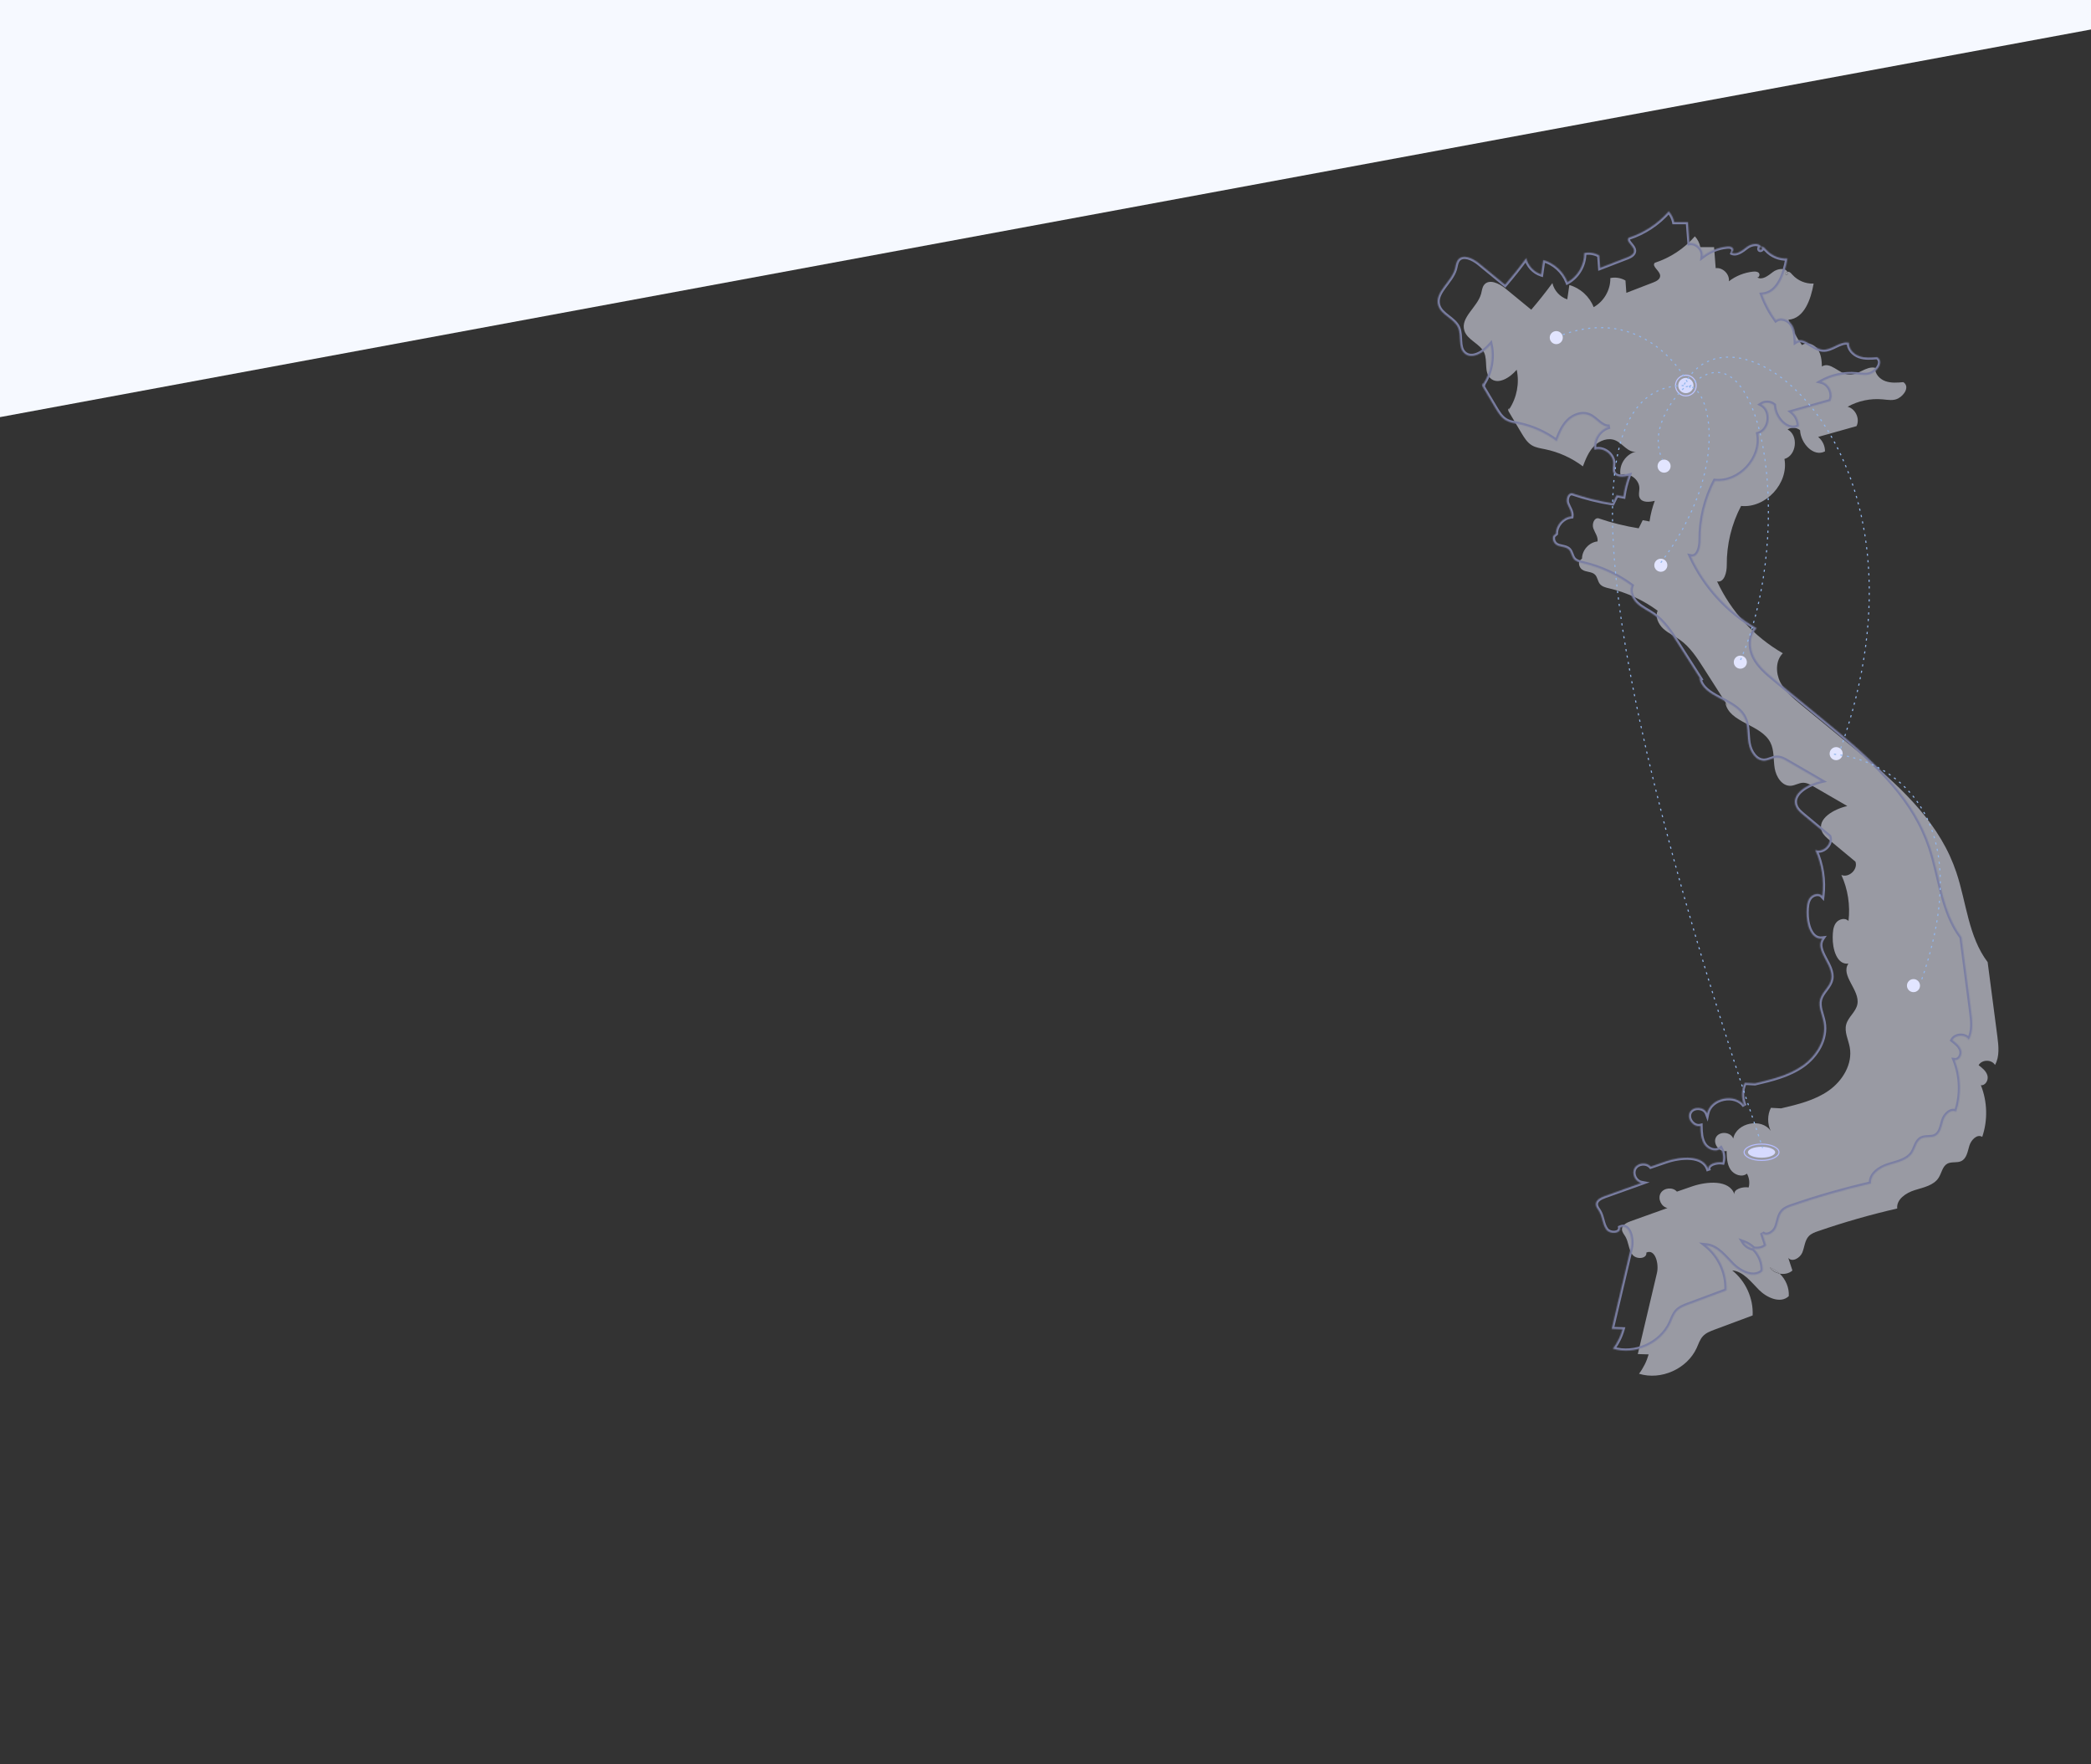 <svg width="1920" height="1620" viewBox="0 0 1920 1620" fill="none" xmlns="http://www.w3.org/2000/svg">
<rect x="0" y="0" width="1920" height="1620" fill="#333333" stroke="none"/>
<path d="M2066 0H0V383L2066 0Z" fill="#F6F9FF"/>
<g opacity="0.55">
<path d="M1385.91 375.449C1385.77 375.673 1385.66 375.897 1385.52 376.094C1385.86 376.682 1386.05 375.953 1385.91 375.449Z" fill="#ECEEFF"/>
<path d="M1639.64 251.936C1640.23 253.337 1642.92 251.544 1641.61 250.759C1641.52 250.311 1641.38 249.919 1641.21 249.555C1640.12 249.891 1639.19 250.899 1639.64 251.936Z" fill="#ECEEFF"/>
<path d="M1625.09 1163.58C1627.11 1166.69 1630.53 1168.62 1634.15 1169.29C1631.57 1166.77 1628.51 1164.78 1625.09 1163.58Z" fill="#ECEEFF"/>
<path d="M1825.1 883.433C1807.41 860.098 1805.67 828.833 1796.39 801.099C1794.63 795.861 1792.58 790.706 1790.28 785.663C1771.08 744.034 1734.52 713.47 1699.11 684.363C1684 671.953 1668.88 659.515 1653.77 647.104C1646.46 641.081 1638.91 634.806 1634.65 626.318C1630.39 617.829 1630.31 606.512 1637.04 599.816C1610.77 584.744 1589.35 561.352 1576.67 533.87C1583.26 535.159 1585.62 525.578 1585.56 518.855C1585.39 500.057 1589.93 481.203 1598.71 464.563C1621.28 466.832 1642.61 443.72 1638.52 421.421C1649.68 418.199 1651.64 399.822 1641.41 394.331C1644.83 392.09 1649.74 392.37 1652.85 395.031C1653.38 406.965 1665.21 420.048 1675.75 414.445C1675.81 409.403 1673.43 404.36 1669.47 401.194C1681.22 397.889 1692.97 394.583 1704.69 391.277C1708.05 384.582 1703.79 375.281 1696.5 373.46C1706.17 368.053 1717.5 365.672 1728.55 366.681C1733.4 367.129 1738.61 368.165 1742.9 365.868C1749.07 362.563 1753.5 354.775 1747.7 350.881C1742.17 351.385 1736.45 351.861 1731.21 349.984C1725.99 348.135 1721.4 343.233 1721.79 337.714C1713.49 335.809 1705.98 344.858 1697.48 344.017C1688.54 343.121 1680.44 331.607 1672.92 336.509C1672.75 330.99 1672.22 325.163 1669.05 320.653C1665.89 316.143 1659.13 313.678 1654.64 316.871C1649.46 309.728 1645.22 301.855 1642.17 293.563C1656.72 292.499 1662.8 274.738 1665.32 260.366C1658.06 260.758 1650.72 257.705 1645.87 252.298C1644.86 251.178 1643.85 249.861 1642.36 249.525C1641.97 249.441 1641.55 249.469 1641.16 249.581C1641.33 249.945 1641.47 250.337 1641.55 250.785C1642.87 251.542 1640.18 253.363 1639.59 251.962C1639.17 250.925 1640.06 249.917 1641.16 249.581C1639.28 245.575 1631.96 246.639 1627.98 249.721C1623.63 253.082 1618.08 257.593 1613.43 254.651C1615.28 255.072 1616.29 252.046 1615 250.645C1613.71 249.245 1611.52 249.217 1609.64 249.413C1601.63 250.253 1593.86 253.363 1587.5 258.265C1588.31 251.766 1581.89 245.379 1575.38 246.219C1574.94 239.776 1574.43 233.36 1573.9 226.917C1569.69 226.917 1565.52 226.945 1561.31 226.945C1560.61 223.247 1558.81 219.745 1556.26 217C1546.51 228.206 1533.67 236.694 1519.54 241.26C1516.17 244.51 1524.19 248.488 1524.39 253.167C1524.5 256.304 1521.05 258.209 1518.11 259.33C1509.86 262.523 1501.59 265.717 1493.35 268.883C1493.07 265.101 1492.82 261.347 1492.54 257.565C1488.39 255.156 1483.34 254.315 1478.63 255.324C1478.91 266.109 1472.77 276.811 1463.32 282.021C1459.57 272.272 1451.04 264.512 1441.01 261.711C1440.36 266.109 1439.72 270.507 1439.1 274.878C1432.37 272.693 1427.02 266.782 1425.45 259.918C1419.28 268.322 1412.8 276.474 1406.02 284.375C1398.11 277.875 1390.2 271.376 1382.3 264.905C1376.58 260.198 1367.33 255.744 1362.73 261.571C1360.91 263.896 1360.74 267.034 1359.95 269.863C1356.53 282.161 1340.75 291.462 1344.62 303.62C1347.39 312.389 1359.06 315.442 1362.81 323.847C1366.15 331.327 1362.5 341.58 1368.45 347.239C1375.37 353.822 1386.53 346.79 1392.67 339.507C1395.33 351.749 1392.81 365 1385.94 375.505C1386.08 375.981 1385.89 376.738 1385.55 376.15C1385.69 375.953 1385.8 375.701 1385.94 375.505C1385.86 375.225 1385.69 375.029 1385.35 375.225C1384.46 375.757 1384.88 377.158 1385.41 378.055C1389.25 384.526 1393.12 390.997 1396.96 397.496C1399.54 401.811 1402.26 406.293 1406.55 408.87C1410.14 411.027 1414.46 411.616 1418.55 412.456C1431.17 415.033 1443.19 420.468 1453.45 428.228C1456.01 421.505 1458.75 414.613 1463.8 409.515C1468.85 404.416 1476.84 401.503 1483.42 404.416C1490.15 407.386 1495 415.874 1502.24 414.669C1493.01 416.742 1486.34 426.715 1487.97 436.016C1495.84 433.243 1505.43 440.134 1505.32 448.483C1505.29 451.368 1504.31 454.394 1505.55 456.999C1507.7 461.677 1514.46 461.145 1519.45 459.828C1517.18 465.964 1515.55 472.351 1514.63 478.822C1512.55 478.43 1510.45 478.01 1508.38 477.618C1507.14 480.111 1505.91 482.604 1504.68 485.097C1492.17 483.108 1479.84 480.055 1467.84 475.937C1463.69 475.096 1461.61 481.231 1463.04 485.209C1464.47 489.187 1467.56 492.941 1466.88 497.144C1459.15 497.928 1452.64 505.156 1452.64 512.916C1451.86 513.588 1451.1 514.232 1450.31 514.905C1449.22 517.706 1450.26 521.18 1452.67 522.973C1456.15 525.55 1461.53 524.598 1464.58 527.651C1466.86 529.92 1467 533.618 1468.99 536.14C1471.06 538.745 1474.62 539.557 1477.85 540.314C1493.77 544.068 1508.94 551.071 1522.09 560.764C1519.65 566.395 1522.7 573.034 1527.19 577.209C1531.68 581.383 1537.42 583.904 1542.44 587.434C1551.83 594.045 1558.25 603.99 1564.42 613.655C1571.77 625.141 1579.11 636.627 1586.46 648.113L1584.27 645.227C1587.58 663.913 1617.07 664.865 1625.62 681.814C1629.24 688.986 1628.26 697.502 1629.55 705.402C1630.84 713.33 1636.39 722.043 1644.41 721.51C1648.22 721.258 1651.67 718.849 1655.51 718.737C1659.02 718.625 1662.27 720.446 1665.32 722.211C1675.61 728.178 1685.93 734.145 1696.22 740.112C1683.94 742.885 1668.13 751.766 1672.92 763.42C1674.27 766.698 1677.1 769.079 1679.82 771.348C1687.78 777.959 1695.74 784.543 1703.68 791.154C1706.29 798.186 1697.71 806.366 1690.78 803.396C1696.78 816.535 1699.05 831.327 1697.31 845.67C1694.34 842.308 1688.34 843.821 1685.73 847.491C1683.13 851.133 1682.93 855.923 1682.82 860.434C1682.59 871.191 1686.55 886.095 1697.23 884.778C1689.69 895.76 1708.02 909.039 1705.47 922.121C1704.13 929.097 1697.09 933.747 1695.24 940.611C1693.36 947.502 1697.15 954.506 1698.46 961.537C1701.35 976.889 1691.9 992.465 1679.09 1001.43C1666.28 1010.39 1650.63 1014.15 1635.41 1017.71C1632.3 1017.54 1629.19 1017.37 1626.07 1017.2C1622.79 1023.73 1622.74 1031.8 1625.91 1038.41C1617.49 1026.14 1594.39 1030.85 1591.5 1045.44C1589.23 1039.17 1578.78 1038.41 1575.64 1044.29C1572.5 1050.17 1578.92 1058.44 1585.42 1056.84C1585.53 1062.7 1585.76 1068.92 1588.95 1073.82C1592.18 1078.72 1599.55 1081.38 1604.06 1077.63C1606.22 1081.44 1606.81 1086.12 1605.66 1090.32C1600.06 1089.4 1591.62 1091.92 1592.6 1096.68C1592.71 1097.04 1592.88 1097.41 1592.96 1097.8C1592.77 1097.41 1592.65 1097.04 1592.6 1096.68C1588.17 1083.06 1567.45 1084.58 1553.4 1089.45C1548.86 1091.02 1544.32 1092.59 1539.78 1094.16C1535.96 1089.73 1527.75 1090.52 1524.83 1095.59C1521.92 1100.66 1525.4 1108.14 1531.14 1109.2C1519.9 1113.24 1508.66 1117.27 1497.39 1121.28C1493.69 1122.59 1489.28 1124.86 1489.31 1128.78C1489.34 1131.28 1491.19 1133.29 1492.45 1135.42C1495.48 1140.52 1495.34 1147.13 1498.84 1151.92C1502.32 1156.71 1512.5 1156.01 1511.71 1150.13C1519.76 1146.4 1523.46 1160.27 1521.44 1168.87C1515.58 1193.69 1509.72 1218.51 1503.86 1243.31C1507.17 1243.42 1510.48 1243.53 1513.82 1243.61C1511.99 1250 1508.99 1256.05 1504.98 1261.38C1525.11 1267.65 1549.09 1256.95 1557.89 1237.79C1559.6 1234.03 1560.86 1229.91 1563.66 1226.89C1566.52 1223.81 1570.59 1222.27 1574.51 1220.81C1586.12 1216.5 1597.7 1212.15 1609.31 1207.84C1610.09 1192.15 1602.86 1176.24 1590.55 1166.49C1600.87 1167.47 1607.79 1177.02 1615.11 1184.36C1622.43 1191.7 1635.02 1197.28 1642.5 1190.11C1642.98 1182.43 1639.7 1174.78 1634.18 1169.46C1630.53 1168.79 1627.14 1166.88 1625.12 1163.75C1628.51 1164.95 1631.6 1166.94 1634.18 1169.46C1638.27 1170.22 1642.7 1169.38 1645.84 1166.6C1644.58 1162.74 1643.29 1158.87 1642.03 1155C1645.47 1159.29 1652.71 1155.28 1654.87 1150.21C1657 1145.14 1657.11 1138.98 1660.92 1135C1663.17 1132.65 1666.36 1131.5 1669.45 1130.44C1693.25 1122.23 1717.5 1115.28 1742.06 1109.65C1741.19 1101.25 1750.11 1095.28 1758.18 1092.78C1766.26 1090.26 1775.62 1088.5 1780.13 1081.35C1782.88 1076.98 1783.61 1070.91 1788.12 1068.47C1791.99 1066.4 1797.01 1068.02 1800.94 1066.09C1805.9 1063.65 1806.74 1057.18 1808.34 1051.91C1809.94 1046.65 1815.43 1040.99 1820.14 1043.87C1825.33 1028.58 1824.88 1011.43 1818.88 996.443C1823.08 996.976 1826.06 991.625 1824.91 987.563C1823.79 983.473 1820.2 980.643 1816.83 978.066C1819.75 972.743 1828.8 972.631 1831.86 977.87C1836.21 970.082 1835.17 960.529 1834.02 951.676C1831.02 928.817 1828.08 906.125 1825.1 883.433Z" fill="#ECEEFF"/>
<mask id="path-6-inside-1_292_28148" fill="white">
<path d="M1801.09 860.433C1783.4 837.098 1781.66 805.833 1772.38 778.099C1770.62 772.861 1768.57 767.706 1766.27 762.663C1747.07 721.034 1710.51 690.47 1675.1 661.363C1659.99 648.953 1644.87 636.515 1629.76 624.104C1622.45 618.081 1614.9 611.806 1610.64 603.318C1606.38 594.829 1606.3 583.512 1613.02 576.816C1586.75 561.744 1565.34 538.352 1552.66 510.87C1559.25 512.159 1561.61 502.578 1561.55 495.855C1561.38 477.057 1565.92 458.203 1574.7 441.563C1597.27 443.832 1618.6 420.72 1614.51 398.421C1625.67 395.199 1627.63 376.822 1617.4 371.331C1620.82 369.09 1625.73 369.37 1628.84 372.031C1629.37 383.965 1641.2 397.048 1651.74 391.445C1651.8 386.403 1649.42 381.36 1645.46 378.194C1657.21 374.889 1668.96 371.583 1680.68 368.277C1684.04 361.582 1679.78 352.281 1672.49 350.46C1682.16 345.053 1693.49 342.672 1704.54 343.681C1709.39 344.129 1714.6 345.165 1718.89 342.868C1725.06 339.563 1729.49 331.775 1723.68 327.881C1718.16 328.385 1712.44 328.861 1707.2 326.984C1701.98 325.135 1697.39 320.233 1697.78 314.714C1689.48 312.809 1681.97 321.858 1673.47 321.017C1664.53 320.121 1656.43 308.607 1648.91 313.509C1648.74 307.99 1648.21 302.163 1645.04 297.653C1641.87 293.143 1635.12 290.678 1630.63 293.871C1625.45 286.728 1621.21 278.855 1618.16 270.563C1632.71 269.499 1638.79 251.738 1641.31 237.366C1634.05 237.758 1626.71 234.705 1621.86 229.298C1620.85 228.178 1619.84 226.861 1618.35 226.525C1617.96 226.441 1617.54 226.469 1617.15 226.581C1617.31 226.945 1617.45 227.337 1617.54 227.785C1618.86 228.542 1616.17 230.363 1615.58 228.962C1615.16 227.925 1616.05 226.917 1617.15 226.581C1615.27 222.575 1607.95 223.639 1603.97 226.721C1599.62 230.082 1594.07 234.593 1589.42 231.651C1591.27 232.072 1592.28 229.046 1590.99 227.645C1589.7 226.245 1587.51 226.217 1585.63 226.413C1577.62 227.253 1569.85 230.363 1563.48 235.265C1564.3 228.766 1557.88 222.379 1551.37 223.219C1550.92 216.776 1550.42 210.36 1549.89 203.917C1545.68 203.917 1541.5 203.945 1537.3 203.945C1536.6 200.247 1534.8 196.745 1532.25 194C1522.5 205.206 1509.66 213.694 1495.52 218.26C1492.16 221.51 1500.18 225.488 1500.38 230.167C1500.49 233.304 1497.04 235.209 1494.09 236.33C1485.85 239.523 1477.58 242.717 1469.34 245.883C1469.06 242.101 1468.81 238.347 1468.53 234.565C1464.38 232.156 1459.33 231.315 1454.62 232.324C1454.9 243.109 1448.76 253.811 1439.31 259.021C1435.56 249.272 1427.03 241.512 1417 238.711C1416.35 243.109 1415.71 247.507 1415.09 251.878C1408.36 249.693 1403 243.782 1401.43 236.918C1395.27 245.322 1388.79 253.474 1382.01 261.375C1374.1 254.875 1366.19 248.376 1358.29 241.905C1352.57 237.198 1343.32 232.744 1338.72 238.571C1336.9 240.896 1336.73 244.034 1335.94 246.863C1332.52 259.161 1316.74 268.462 1320.61 280.62C1323.38 289.389 1335.04 292.442 1338.8 300.847C1342.14 308.327 1338.49 318.58 1344.44 324.239C1351.36 330.822 1362.52 323.79 1368.66 316.507C1371.32 328.749 1368.8 342 1361.93 352.505C1362.07 352.981 1361.88 353.738 1361.54 353.15C1361.68 352.953 1361.79 352.701 1361.93 352.505C1361.85 352.225 1361.68 352.029 1361.34 352.225C1360.45 352.757 1360.87 354.158 1361.4 355.055C1365.24 361.526 1369.11 367.997 1372.95 374.496C1375.53 378.811 1378.25 383.293 1382.54 385.87C1386.13 388.027 1390.44 388.616 1394.54 389.456C1407.15 392.033 1419.18 397.468 1429.44 405.228C1431.99 398.505 1434.74 391.613 1439.79 386.515C1444.84 381.416 1452.83 378.503 1459.41 381.416C1466.14 384.386 1470.99 392.874 1478.23 391.669C1469 393.742 1462.33 403.715 1463.96 413.016C1471.83 410.243 1481.42 417.134 1481.31 425.483C1481.28 428.368 1480.3 431.394 1481.53 433.999C1483.69 438.677 1490.45 438.145 1495.44 436.828C1493.17 442.964 1491.54 449.351 1490.62 455.822C1488.54 455.43 1486.44 455.01 1484.37 454.618C1483.13 457.111 1481.9 459.604 1480.67 462.097C1468.16 460.108 1455.83 457.055 1443.83 452.937C1439.68 452.096 1437.6 458.231 1439.03 462.209C1440.46 466.187 1443.55 469.941 1442.87 474.144C1435.13 474.928 1428.63 482.156 1428.63 489.916C1427.85 490.588 1427.09 491.232 1426.3 491.905C1425.21 494.706 1426.25 498.18 1428.66 499.973C1432.13 502.55 1437.52 501.598 1440.57 504.651C1442.84 506.92 1442.98 510.618 1444.98 513.14C1447.05 515.745 1450.61 516.557 1453.83 517.314C1469.76 521.068 1484.93 528.071 1498.08 537.764C1495.64 543.395 1498.69 550.034 1503.18 554.209C1507.66 558.383 1513.41 560.904 1518.43 564.434C1527.82 571.045 1534.24 580.99 1540.41 590.655C1547.76 602.141 1555.1 613.627 1562.45 625.113L1560.26 622.227C1563.57 640.913 1593.06 641.865 1601.61 658.814C1605.23 665.986 1604.25 674.502 1605.54 682.402C1606.83 690.33 1612.38 699.043 1620.4 698.51C1624.21 698.258 1627.66 695.849 1631.5 695.737C1635.01 695.625 1638.26 697.446 1641.31 699.211C1651.6 705.178 1661.92 711.145 1672.21 717.112C1659.93 719.885 1644.12 728.766 1648.91 740.42C1650.26 743.698 1653.09 746.079 1655.81 748.348C1663.77 754.959 1671.73 761.543 1679.67 768.154C1682.27 775.186 1673.7 783.366 1666.77 780.396C1672.77 793.535 1675.04 808.327 1673.3 822.67C1670.33 819.308 1664.33 820.821 1661.72 824.491C1659.12 828.133 1658.92 832.923 1658.81 837.434C1658.58 848.191 1662.54 863.095 1673.22 861.778C1665.68 872.76 1684.01 886.039 1681.46 899.121C1680.12 906.097 1673.08 910.747 1671.23 917.611C1669.35 924.502 1673.13 931.506 1674.45 938.537C1677.34 953.889 1667.89 969.465 1655.08 978.43C1642.27 987.395 1626.62 991.148 1611.4 994.706C1608.29 994.538 1605.17 994.37 1602.06 994.202C1598.78 1000.73 1598.73 1008.8 1601.89 1015.41C1593.48 1003.14 1570.38 1007.85 1567.49 1022.44C1565.22 1016.17 1554.77 1015.41 1551.63 1021.29C1548.49 1027.17 1554.91 1035.44 1561.41 1033.84C1561.52 1039.7 1561.75 1045.92 1564.94 1050.82C1568.17 1055.72 1575.54 1058.38 1580.05 1054.63C1582.21 1058.44 1582.8 1063.12 1581.65 1067.32C1576.05 1066.4 1567.61 1068.92 1568.59 1073.68C1568.7 1074.04 1568.87 1074.41 1568.95 1074.8C1568.76 1074.41 1568.64 1074.04 1568.59 1073.68C1564.16 1060.06 1543.44 1061.58 1529.39 1066.45C1524.85 1068.02 1520.31 1069.59 1515.77 1071.16C1511.95 1066.73 1503.74 1067.52 1500.82 1072.59C1497.91 1077.66 1501.38 1085.14 1507.13 1086.2C1495.89 1090.24 1484.65 1094.27 1473.38 1098.28C1469.68 1099.59 1465.27 1101.86 1465.3 1105.78C1465.33 1108.28 1467.18 1110.29 1468.44 1112.42C1471.47 1117.52 1471.33 1124.13 1474.83 1128.92C1478.31 1133.71 1488.49 1133.01 1487.7 1127.13C1495.75 1123.4 1499.45 1137.27 1497.43 1145.87C1491.57 1170.69 1485.71 1195.51 1479.85 1220.31C1483.16 1220.42 1486.47 1220.53 1489.81 1220.61C1487.98 1227 1484.98 1233.05 1480.97 1238.38C1501.1 1244.65 1525.08 1233.95 1533.88 1214.79C1535.59 1211.03 1536.85 1206.91 1539.65 1203.89C1542.51 1200.81 1546.58 1199.27 1550.5 1197.81C1562.11 1193.5 1573.69 1189.15 1585.3 1184.84C1586.08 1169.15 1578.85 1153.24 1566.54 1143.49C1576.86 1144.47 1583.78 1154.02 1591.1 1161.36C1598.42 1168.7 1611.01 1174.28 1618.49 1167.11C1618.97 1159.43 1615.69 1151.78 1610.17 1146.46C1606.52 1145.79 1603.13 1143.88 1601.11 1140.75C1604.5 1141.95 1607.59 1143.94 1610.17 1146.46C1614.26 1147.22 1618.69 1146.38 1621.83 1143.6C1620.57 1139.74 1619.28 1135.87 1618.02 1132C1621.46 1136.29 1628.7 1132.28 1630.86 1127.21C1632.99 1122.14 1633.1 1115.98 1636.91 1112C1639.15 1109.65 1642.35 1108.5 1645.43 1107.44C1669.24 1099.23 1693.49 1092.28 1718.05 1086.65C1717.18 1078.25 1726.1 1072.28 1734.17 1069.78C1742.24 1067.26 1751.61 1065.5 1756.12 1058.35C1758.87 1053.98 1759.6 1047.91 1764.11 1045.47C1767.98 1043.4 1773 1045.02 1776.93 1043.09C1781.89 1040.65 1782.73 1034.18 1784.33 1028.91C1785.92 1023.65 1791.42 1017.99 1796.13 1020.87C1801.32 1005.58 1800.87 988.431 1794.87 973.443C1799.07 973.976 1802.05 968.625 1800.9 964.563C1799.77 960.473 1796.19 957.643 1792.82 955.066C1795.74 949.743 1804.79 949.631 1807.85 954.87C1812.19 947.082 1811.16 937.529 1810.01 928.676C1807.01 905.817 1804.06 883.125 1801.09 860.433Z"/>
</mask>
<path d="M1801.09 860.433L1803.08 860.174L1803.01 859.648L1802.69 859.225L1801.09 860.433ZM1772.38 778.099L1774.28 777.465L1774.28 777.46L1772.38 778.099ZM1766.27 762.663L1768.09 761.834L1768.09 761.826L1766.27 762.663ZM1675.1 661.363L1676.37 659.818L1676.37 659.818L1675.1 661.363ZM1629.76 624.104L1628.49 625.649L1628.49 625.65L1629.76 624.104ZM1613.02 576.816L1614.44 578.234L1616.29 576.385L1614.02 575.081L1613.02 576.816ZM1552.66 510.87L1553.05 508.908L1549.21 508.157L1550.85 511.708L1552.66 510.87ZM1561.55 495.855L1563.55 495.838V495.837L1561.55 495.855ZM1574.7 441.563L1574.9 439.573L1573.56 439.438L1572.93 440.63L1574.7 441.563ZM1614.51 398.421L1613.96 396.499L1612.22 397.001L1612.54 398.782L1614.51 398.421ZM1617.4 371.331L1616.3 369.658L1613.49 371.502L1616.45 373.093L1617.4 371.331ZM1628.84 372.031L1630.84 371.942L1630.8 371.075L1630.14 370.511L1628.84 372.031ZM1651.74 391.445L1652.68 393.211L1653.73 392.654L1653.74 391.467L1651.74 391.445ZM1645.46 378.194L1644.92 376.269L1641.18 377.323L1644.21 379.756L1645.46 378.194ZM1680.68 368.277L1681.22 370.202L1682.07 369.963L1682.46 369.175L1680.68 368.277ZM1672.49 350.46L1671.51 348.714L1667.11 351.177L1672.01 352.401L1672.49 350.46ZM1704.54 343.681L1704.72 341.689L1704.72 341.689L1704.54 343.681ZM1718.89 342.868L1719.83 344.631L1719.83 344.631L1718.89 342.868ZM1723.68 327.881L1724.8 326.22L1724.21 325.824L1723.5 325.889L1723.68 327.881ZM1707.2 326.984L1707.87 325.101L1707.87 325.099L1707.2 326.984ZM1697.78 314.714L1699.77 314.856L1699.9 313.148L1698.23 312.765L1697.78 314.714ZM1673.47 321.017L1673.27 323.007L1673.27 323.007L1673.47 321.017ZM1648.91 313.509L1646.91 313.57L1647.02 317.131L1650 315.184L1648.91 313.509ZM1630.63 293.871L1629.01 295.046L1630.18 296.65L1631.79 295.5L1630.63 293.871ZM1618.16 270.563L1618.01 268.569L1615.36 268.762L1616.28 271.255L1618.16 270.563ZM1641.31 237.366L1643.28 237.712L1643.72 235.233L1641.21 235.369L1641.31 237.366ZM1621.86 229.298L1623.35 227.963L1623.34 227.96L1621.86 229.298ZM1618.35 226.525L1618.79 224.574L1618.78 224.571L1618.77 224.569L1618.35 226.525ZM1617.54 227.785L1615.57 228.154L1615.74 229.061L1616.54 229.52L1617.54 227.785ZM1615.58 228.962L1613.72 229.714L1613.73 229.725L1613.73 229.737L1615.58 228.962ZM1603.97 226.721L1605.19 228.303L1605.19 228.302L1603.97 226.721ZM1589.42 231.651L1589.86 229.701L1588.35 233.342L1589.42 231.651ZM1585.63 226.413L1585.43 224.423L1585.42 224.424L1585.63 226.413ZM1563.48 235.265L1561.5 235.017L1560.9 239.777L1564.71 236.85L1563.48 235.265ZM1551.37 223.219L1549.38 223.358L1549.53 225.474L1551.63 225.202L1551.37 223.219ZM1549.89 203.917L1551.88 203.752L1551.73 201.917H1549.89V203.917ZM1537.3 203.945L1535.33 204.318L1535.64 205.945H1537.3V203.945ZM1532.25 194L1533.72 192.639L1532.2 191.01L1530.74 192.687L1532.25 194ZM1495.52 218.26L1494.91 216.357L1494.47 216.5L1494.14 216.822L1495.52 218.26ZM1500.38 230.167L1502.37 230.095L1502.37 230.083L1500.38 230.167ZM1494.09 236.33L1493.38 234.46L1493.37 234.465L1494.09 236.33ZM1469.34 245.883L1467.34 246.03L1467.54 248.715L1470.06 247.75L1469.34 245.883ZM1468.53 234.565L1470.52 234.417L1470.44 233.365L1469.53 232.835L1468.53 234.565ZM1454.62 232.324L1454.2 230.368L1452.58 230.716L1452.62 232.376L1454.62 232.324ZM1439.31 259.021L1437.45 259.74L1438.27 261.88L1440.28 260.773L1439.31 259.021ZM1417 238.711L1417.53 236.785L1415.35 236.174L1415.02 238.421L1417 238.711ZM1415.09 251.878L1414.47 253.78L1416.74 254.515L1417.07 252.157L1415.09 251.878ZM1401.43 236.918L1403.38 236.472L1402.41 232.21L1399.82 235.735L1401.43 236.918ZM1382.01 261.375L1380.74 262.92L1382.25 264.162L1383.52 262.678L1382.01 261.375ZM1358.29 241.905L1357.02 243.449L1357.02 243.452L1358.29 241.905ZM1338.72 238.571L1337.15 237.332L1337.14 237.337L1338.72 238.571ZM1335.94 246.863L1337.87 247.399L1337.87 247.398L1335.94 246.863ZM1320.61 280.62L1322.51 280.017L1322.51 280.014L1320.61 280.62ZM1338.8 300.847L1340.63 300.032L1340.63 300.031L1338.8 300.847ZM1344.44 324.239L1343.06 325.687L1343.06 325.688L1344.44 324.239ZM1368.66 316.507L1370.61 316.082L1369.75 312.11L1367.13 315.218L1368.66 316.507ZM1361.54 353.15L1359.91 351.986L1359.17 353.029L1359.8 354.142L1361.54 353.15ZM1361.34 352.225L1360.34 350.497L1360.33 350.501L1360.32 350.505L1361.34 352.225ZM1361.4 355.055L1363.12 354.034L1363.12 354.033L1361.4 355.055ZM1372.95 374.496L1371.23 375.514L1371.23 375.523L1372.95 374.496ZM1382.54 385.87L1383.57 384.156L1383.57 384.156L1382.54 385.87ZM1394.54 389.456L1394.14 391.415L1394.14 391.416L1394.54 389.456ZM1429.44 405.228L1428.24 406.823L1430.37 408.434L1431.31 405.938L1429.44 405.228ZM1459.41 381.416L1458.61 383.245L1458.61 383.246L1459.41 381.416ZM1478.23 391.669L1478.66 393.621L1477.9 389.696L1478.23 391.669ZM1463.96 413.016L1461.99 413.361L1462.39 415.687L1464.62 414.903L1463.96 413.016ZM1481.31 425.483L1479.31 425.456L1479.31 425.463L1481.31 425.483ZM1481.53 433.999L1483.35 433.161L1483.35 433.152L1483.34 433.143L1481.53 433.999ZM1495.44 436.828L1497.32 437.523L1498.65 433.913L1494.93 434.895L1495.44 436.828ZM1490.62 455.822L1490.25 457.787L1492.3 458.176L1492.6 456.105L1490.62 455.822ZM1484.37 454.618L1484.74 452.652L1483.25 452.37L1482.57 453.731L1484.37 454.618ZM1480.67 462.097L1480.35 464.073L1481.81 464.304L1482.46 462.984L1480.67 462.097ZM1443.83 452.937L1444.47 451.045L1444.35 451.002L1444.22 450.976L1443.83 452.937ZM1442.87 474.144L1443.07 476.133L1444.6 475.978L1444.85 474.46L1442.87 474.144ZM1428.63 489.916L1429.93 491.435L1430.63 490.836V489.916H1428.63ZM1426.3 491.905L1425 490.386L1424.62 490.711L1424.44 491.177L1426.3 491.905ZM1428.66 499.973L1427.46 501.578L1427.47 501.579L1428.66 499.973ZM1444.98 513.14L1443.41 514.379L1443.41 514.385L1444.98 513.14ZM1453.83 517.314L1454.29 515.367L1454.29 515.367L1453.83 517.314ZM1498.08 537.764L1499.91 538.559L1500.54 537.099L1499.26 536.154L1498.08 537.764ZM1518.43 564.434L1519.58 562.798L1519.58 562.798L1518.43 564.434ZM1540.41 590.655L1538.72 591.731L1538.73 591.733L1540.41 590.655ZM1562.45 625.113L1560.85 626.321L1564.13 624.035L1562.45 625.113ZM1560.26 622.227L1561.85 621.019L1558.29 622.576L1560.26 622.227ZM1601.61 658.814L1603.4 657.914L1603.4 657.913L1601.61 658.814ZM1605.54 682.402L1607.51 682.081L1607.51 682.08L1605.54 682.402ZM1620.4 698.51L1620.27 696.515L1620.27 696.515L1620.4 698.51ZM1631.5 695.737L1631.56 697.736L1631.56 697.736L1631.5 695.737ZM1641.31 699.211L1642.32 697.481L1642.31 697.479L1641.31 699.211ZM1672.21 717.112L1672.65 719.063L1677.62 717.94L1673.21 715.382L1672.21 717.112ZM1648.91 740.42L1650.76 739.66L1650.76 739.659L1648.91 740.42ZM1655.81 748.348L1654.53 749.884L1654.53 749.887L1655.81 748.348ZM1679.67 768.154L1681.54 767.459L1681.36 766.959L1680.95 766.618L1679.67 768.154ZM1666.77 780.396L1667.56 778.558L1662.8 776.518L1664.95 781.227L1666.77 780.396ZM1673.3 822.67L1671.8 823.995L1674.75 827.33L1675.29 822.911L1673.3 822.67ZM1661.72 824.491L1663.35 825.655L1663.35 825.649L1661.72 824.491ZM1658.81 837.434L1656.81 837.384L1656.81 837.392L1658.81 837.434ZM1673.22 861.778L1674.87 862.91L1677.38 859.25L1672.97 859.793L1673.22 861.778ZM1681.46 899.121L1679.5 898.738L1679.5 898.742L1681.46 899.121ZM1671.23 917.611L1673.16 918.137L1673.16 918.131L1671.23 917.611ZM1674.45 938.537L1672.49 938.906L1672.49 938.907L1674.45 938.537ZM1611.4 994.706L1611.29 996.703L1611.58 996.719L1611.85 996.654L1611.4 994.706ZM1602.06 994.202L1602.17 992.205L1600.86 992.134L1600.28 993.304L1602.06 994.202ZM1601.89 1015.41L1600.24 1016.54L1603.7 1014.54L1601.89 1015.41ZM1567.49 1022.44L1565.61 1023.12L1568.06 1029.88L1569.46 1022.83L1567.49 1022.44ZM1561.41 1033.84L1563.41 1033.8L1563.36 1031.3L1560.93 1031.9L1561.41 1033.84ZM1564.94 1050.82L1563.27 1051.91L1563.27 1051.92L1564.94 1050.82ZM1580.05 1054.63L1581.79 1053.64L1580.61 1051.56L1578.78 1053.09L1580.05 1054.63ZM1581.65 1067.32L1581.33 1069.29L1583.11 1069.59L1583.58 1067.85L1581.65 1067.32ZM1568.95 1074.8L1567.16 1075.69L1570.91 1074.38L1568.95 1074.8ZM1529.39 1066.45L1530.05 1068.34L1530.05 1068.34L1529.39 1066.45ZM1515.77 1071.16L1514.25 1072.46L1515.14 1073.49L1516.42 1073.05L1515.77 1071.16ZM1507.13 1086.2L1507.81 1088.08L1514.78 1085.58L1507.5 1084.23L1507.13 1086.2ZM1473.38 1098.28L1472.71 1096.39L1472.71 1096.39L1473.38 1098.28ZM1465.3 1105.78L1463.3 1105.8L1463.3 1105.81L1465.3 1105.78ZM1468.44 1112.42L1466.72 1113.44L1466.72 1113.44L1468.44 1112.42ZM1474.83 1128.92L1476.45 1127.75L1476.45 1127.74L1474.83 1128.92ZM1487.7 1127.13L1486.86 1125.32L1485.53 1125.93L1485.72 1127.39L1487.7 1127.13ZM1497.43 1145.87L1499.38 1146.33L1499.38 1146.33L1497.43 1145.87ZM1479.85 1220.31L1477.91 1219.85L1477.34 1222.22L1479.78 1222.3L1479.85 1220.31ZM1489.81 1220.61L1491.73 1221.16L1492.44 1218.68L1489.86 1218.61L1489.81 1220.61ZM1480.97 1238.38L1479.38 1237.17L1477.67 1239.44L1480.38 1240.28L1480.97 1238.38ZM1533.88 1214.79L1535.7 1215.62L1535.7 1215.62L1533.88 1214.79ZM1539.65 1203.89L1538.19 1202.53L1538.19 1202.53L1539.65 1203.89ZM1550.5 1197.81L1551.2 1199.69L1551.2 1199.69L1550.5 1197.81ZM1585.3 1184.84L1585.99 1186.71L1587.23 1186.26L1587.29 1184.94L1585.3 1184.84ZM1566.54 1143.49L1566.73 1141.5L1560 1140.86L1565.3 1145.06L1566.54 1143.49ZM1618.49 1167.11L1619.88 1168.55L1620.44 1168.01L1620.49 1167.23L1618.49 1167.11ZM1601.11 1140.75L1601.78 1138.86L1596.26 1136.9L1599.43 1141.83L1601.11 1140.75ZM1621.83 1143.6L1623.15 1145.1L1624.14 1144.23L1623.73 1142.98L1621.83 1143.6ZM1618.02 1132L1619.57 1130.75L1616.11 1132.63L1618.02 1132ZM1630.86 1127.21L1632.7 1128L1632.7 1127.99L1630.86 1127.21ZM1636.91 1112L1638.36 1113.39L1638.36 1113.38L1636.91 1112ZM1645.43 1107.44L1644.78 1105.55L1644.78 1105.55L1645.43 1107.44ZM1718.05 1086.65L1718.5 1088.6L1720.22 1088.2L1720.04 1086.44L1718.05 1086.65ZM1734.17 1069.78L1734.76 1071.7L1734.77 1071.69L1734.17 1069.78ZM1756.12 1058.35L1757.81 1059.42L1757.82 1059.42L1756.12 1058.35ZM1764.11 1045.47L1763.17 1043.71L1763.16 1043.71L1764.11 1045.47ZM1776.93 1043.09L1776.04 1041.29L1776.04 1041.29L1776.93 1043.09ZM1796.13 1020.87L1795.09 1022.58L1797.22 1023.88L1798.02 1021.51L1796.13 1020.87ZM1794.87 973.443L1795.12 971.459L1791.75 971.033L1793.01 974.187L1794.87 973.443ZM1800.9 964.563L1798.97 965.092L1798.97 965.1L1798.97 965.107L1800.9 964.563ZM1792.82 955.066L1791.07 954.105L1790.24 955.61L1791.61 956.654L1792.82 955.066ZM1807.85 954.87L1806.12 955.878L1807.89 958.905L1809.6 955.844L1807.85 954.87ZM1810.01 928.676L1811.99 928.419L1811.99 928.416L1810.01 928.676ZM1802.69 859.225C1794.08 847.869 1789.3 834.519 1785.52 820.398C1781.77 806.425 1778.94 791.385 1774.28 777.465L1770.49 778.734C1775.11 792.548 1777.79 807.007 1781.65 821.434C1785.48 835.712 1790.42 849.662 1799.5 861.642L1802.69 859.225ZM1774.28 777.46C1772.49 772.155 1770.42 766.937 1768.09 761.834L1764.45 763.493C1766.72 768.475 1768.74 773.566 1770.49 778.738L1774.28 777.46ZM1768.09 761.826C1748.66 719.713 1711.72 688.875 1676.37 659.818L1673.83 662.909C1709.3 692.065 1745.47 722.355 1764.46 763.501L1768.09 761.826ZM1676.37 659.818C1668.81 653.613 1661.26 647.401 1653.7 641.189C1646.14 634.977 1638.59 628.764 1631.03 622.559L1628.49 625.65C1636.05 631.855 1643.6 638.067 1651.16 644.279C1658.72 650.491 1666.27 656.703 1673.83 662.909L1676.37 659.818ZM1631.03 622.56C1623.66 616.49 1616.47 610.469 1612.43 602.42L1608.85 604.215C1613.34 613.144 1621.23 619.673 1628.49 625.649L1631.03 622.56ZM1612.43 602.42C1608.4 594.388 1608.54 584.103 1614.44 578.234L1611.61 575.398C1604.06 582.92 1604.36 595.271 1608.85 604.215L1612.43 602.42ZM1614.02 575.081C1588.11 560.216 1566.98 537.137 1554.48 510.033L1550.85 511.708C1563.69 539.568 1585.4 563.273 1612.03 578.551L1614.02 575.081ZM1552.28 512.833C1554.47 513.261 1556.41 512.781 1558 511.639C1559.53 510.542 1560.63 508.918 1561.42 507.198C1562.98 503.77 1563.58 499.377 1563.55 495.838L1559.55 495.871C1559.58 499.055 1559.02 502.815 1557.78 505.536C1557.16 506.891 1556.44 507.841 1555.67 508.388C1554.97 508.89 1554.15 509.124 1553.05 508.908L1552.28 512.833ZM1563.55 495.837C1563.38 477.368 1567.85 458.841 1576.47 442.496L1572.93 440.63C1564 457.566 1559.38 476.746 1559.55 495.873L1563.55 495.837ZM1574.5 443.553C1586.53 444.763 1598.09 439.206 1606.07 430.561C1614.05 421.917 1618.66 409.95 1616.48 398.06L1612.54 398.782C1614.45 409.191 1610.44 419.93 1603.13 427.849C1595.83 435.767 1585.44 440.632 1574.9 439.573L1574.5 443.553ZM1615.07 400.342C1621.67 398.436 1625.3 392.145 1625.97 385.939C1626.63 379.733 1624.4 372.819 1618.34 369.569L1616.45 373.093C1620.63 375.334 1622.54 380.354 1621.99 385.515C1621.44 390.676 1618.51 395.184 1613.96 396.499L1615.07 400.342ZM1618.49 373.004C1621.18 371.243 1625.11 371.476 1627.54 373.551L1630.14 370.511C1626.34 367.264 1620.46 366.936 1616.3 369.658L1618.49 373.004ZM1626.84 372.12C1627.13 378.652 1630.48 385.386 1635.17 389.775C1639.87 394.171 1646.38 396.562 1652.68 393.211L1650.8 389.679C1646.57 391.931 1641.89 390.582 1637.9 386.854C1633.91 383.119 1631.08 377.345 1630.84 371.942L1626.84 372.12ZM1653.74 391.467C1653.81 385.81 1651.15 380.183 1646.71 376.633L1644.21 379.756C1647.69 382.537 1649.79 386.996 1649.74 391.423L1653.74 391.467ZM1646 380.12C1657.75 376.814 1669.5 373.508 1681.22 370.202L1680.13 366.352C1668.42 369.658 1656.67 372.963 1644.92 376.269L1646 380.12ZM1682.46 369.175C1684.47 365.185 1684.15 360.538 1682.4 356.706C1680.64 352.875 1677.32 349.604 1672.97 348.52L1672.01 352.401C1674.95 353.137 1677.41 355.427 1678.76 358.375C1680.11 361.323 1680.25 364.675 1678.89 367.379L1682.46 369.175ZM1673.47 352.206C1682.78 346.998 1693.71 344.7 1704.35 345.672L1704.72 341.689C1693.27 340.644 1681.54 343.109 1671.51 348.714L1673.47 352.206ZM1704.35 345.672C1706.63 345.882 1709.35 346.275 1711.9 346.304C1714.52 346.334 1717.27 346.003 1719.83 344.631L1717.95 341.105C1716.22 342.031 1714.22 342.33 1711.95 342.304C1709.61 342.277 1707.3 341.927 1704.72 341.689L1704.35 345.672ZM1719.83 344.631C1723.26 342.796 1726.27 339.696 1727.63 336.346C1728.32 334.652 1728.62 332.784 1728.2 330.954C1727.77 329.082 1726.63 327.449 1724.8 326.22L1722.57 329.541C1723.64 330.259 1724.12 331.06 1724.3 331.847C1724.49 332.675 1724.39 333.691 1723.92 334.844C1722.97 337.189 1720.69 339.635 1717.95 341.105L1719.83 344.631ZM1723.5 325.889C1717.91 326.4 1712.63 326.805 1707.87 325.101L1706.52 328.867C1712.25 330.917 1718.42 330.37 1723.87 329.872L1723.5 325.889ZM1707.87 325.099C1703.15 323.425 1699.47 319.151 1699.77 314.856L1695.78 314.572C1695.3 321.314 1700.82 326.845 1706.53 328.869L1707.87 325.099ZM1698.23 312.765C1693.29 311.631 1688.7 313.796 1684.83 315.665C1680.68 317.665 1677.24 319.38 1673.67 319.027L1673.27 323.007C1678.2 323.494 1682.76 321.106 1686.57 319.268C1690.65 317.299 1693.97 315.891 1697.33 316.663L1698.23 312.765ZM1673.67 319.027C1671.81 318.841 1669.9 318.089 1667.85 317.008C1665.75 315.896 1663.85 314.633 1661.66 313.36C1657.65 311.027 1652.69 308.653 1647.82 311.834L1650 315.184C1652.64 313.463 1655.49 314.395 1659.65 316.817C1661.55 317.922 1663.82 319.399 1665.98 320.544C1668.21 321.721 1670.66 322.745 1673.27 323.007L1673.67 319.027ZM1650.91 313.448C1650.74 307.943 1650.23 301.553 1646.68 296.504L1643.41 298.803C1646.2 302.774 1646.74 308.038 1646.91 313.57L1650.91 313.448ZM1646.68 296.504C1644.83 293.866 1641.96 291.859 1638.9 290.955C1635.82 290.048 1632.34 290.201 1629.47 292.242L1631.79 295.5C1633.41 294.348 1635.55 294.136 1637.77 294.791C1639.99 295.449 1642.09 296.93 1643.41 298.803L1646.68 296.504ZM1632.25 292.696C1627.17 285.698 1623.02 277.988 1620.03 269.872L1616.28 271.255C1619.4 279.723 1623.72 287.757 1629.01 295.046L1632.25 292.696ZM1618.3 272.558C1626.5 271.958 1632.15 266.631 1635.98 259.95C1639.8 253.286 1642.01 244.989 1643.28 237.712L1639.34 237.02C1638.1 244.115 1636 251.884 1632.51 257.959C1629.03 264.019 1624.37 268.104 1618.01 268.569L1618.3 272.558ZM1641.21 235.369C1634.55 235.729 1627.79 232.919 1623.35 227.963L1620.37 230.634C1625.62 236.49 1633.55 239.788 1641.42 239.363L1641.21 235.369ZM1623.34 227.96C1622.92 227.485 1622.29 226.737 1621.63 226.135C1620.93 225.501 1620 224.847 1618.79 224.574L1617.91 228.475C1618.19 228.538 1618.51 228.711 1618.94 229.099C1619.4 229.52 1619.79 229.99 1620.37 230.637L1623.34 227.96ZM1618.77 224.569C1618.01 224.406 1617.26 224.47 1616.6 224.658L1617.7 228.504C1617.82 228.468 1617.91 228.475 1617.93 228.48L1618.77 224.569ZM1615.33 227.419C1615.44 227.667 1615.53 227.9 1615.57 228.154L1619.5 227.416C1619.38 226.774 1619.18 226.223 1618.96 225.742L1615.33 227.419ZM1616.54 229.52C1616.43 229.456 1616.18 229.273 1616.02 228.901C1615.85 228.517 1615.88 228.153 1615.95 227.913C1616.02 227.696 1616.12 227.578 1616.14 227.545C1616.18 227.506 1616.2 227.496 1616.19 227.501C1616.14 227.533 1616.2 227.468 1616.41 227.477C1616.54 227.483 1616.75 227.522 1616.97 227.668C1617.21 227.821 1617.35 228.024 1617.42 228.187L1613.73 229.737C1614.22 230.892 1615.25 231.428 1616.22 231.473C1617.07 231.512 1617.82 231.207 1618.36 230.864C1618.86 230.54 1619.52 229.948 1619.79 229.058C1619.94 228.562 1619.96 227.943 1619.69 227.32C1619.43 226.709 1618.97 226.304 1618.53 226.051L1616.54 229.52ZM1617.43 228.21C1617.47 228.3 1617.48 228.421 1617.46 228.537C1617.44 228.642 1617.41 228.69 1617.41 228.686C1617.41 228.68 1617.44 228.645 1617.51 228.6C1617.57 228.556 1617.65 228.518 1617.73 228.492L1616.56 224.669C1615.66 224.947 1614.77 225.513 1614.18 226.332C1613.55 227.192 1613.2 228.426 1613.72 229.714L1617.43 228.21ZM1618.96 225.732C1617.49 222.606 1614.08 221.829 1611.23 221.996C1608.28 222.17 1605.07 223.343 1602.75 225.139L1605.19 228.302C1606.85 227.017 1609.29 226.117 1611.46 225.989C1613.73 225.856 1614.92 226.549 1615.34 227.43L1618.96 225.732ZM1602.75 225.139C1600.51 226.87 1598.23 228.674 1595.96 229.739C1593.73 230.788 1591.98 230.904 1590.49 229.961L1588.35 233.342C1591.51 235.34 1594.87 234.671 1597.66 233.36C1600.42 232.065 1603.09 229.933 1605.19 228.303L1602.75 225.139ZM1588.98 233.602C1591.32 234.133 1592.77 232.353 1593.26 231.02C1593.75 229.67 1593.76 227.704 1592.46 226.291L1589.52 229C1589.5 228.985 1589.54 229.02 1589.56 229.163C1589.58 229.31 1589.56 229.488 1589.5 229.642C1589.44 229.806 1589.39 229.828 1589.44 229.789C1589.47 229.764 1589.54 229.727 1589.63 229.706C1589.73 229.684 1589.81 229.69 1589.86 229.701L1588.98 233.602ZM1592.46 226.291C1591.42 225.159 1590.08 224.661 1588.86 224.457C1587.66 224.256 1586.43 224.318 1585.43 224.423L1585.84 228.402C1586.71 228.311 1587.52 228.289 1588.2 228.403C1588.87 228.514 1589.27 228.731 1589.52 229L1592.46 226.291ZM1585.42 224.424C1577.04 225.303 1568.92 228.552 1562.26 233.681L1564.71 236.85C1570.78 232.173 1578.19 229.204 1585.84 228.402L1585.42 224.424ZM1565.47 235.513C1565.97 231.529 1564.25 227.719 1561.58 225.072C1558.92 222.424 1555.1 220.721 1551.12 221.235L1551.63 225.202C1554.15 224.877 1556.79 225.947 1558.76 227.908C1560.73 229.868 1561.81 232.502 1561.5 235.017L1565.47 235.513ZM1553.37 223.08C1552.92 216.625 1552.41 210.201 1551.88 203.752L1547.89 204.082C1548.43 210.52 1548.93 216.926 1549.38 223.358L1553.37 223.08ZM1549.89 201.917C1547.78 201.917 1545.68 201.924 1543.59 201.931C1541.49 201.938 1539.4 201.945 1537.3 201.945V205.945C1539.41 205.945 1541.5 205.938 1543.6 205.931C1545.7 205.924 1547.79 205.917 1549.89 205.917V201.917ZM1539.26 203.573C1538.49 199.498 1536.52 195.655 1533.72 192.639L1530.79 195.361C1533.09 197.836 1534.7 200.997 1535.33 204.318L1539.26 203.573ZM1530.74 192.687C1521.23 203.619 1508.69 211.903 1494.91 216.357L1496.14 220.164C1510.62 215.485 1523.77 206.792 1533.76 195.313L1530.74 192.687ZM1494.14 216.822C1493.49 217.444 1493.02 218.185 1492.81 219.049C1492.61 219.906 1492.71 220.72 1492.93 221.429C1493.34 222.747 1494.28 223.969 1495.06 224.937C1495.94 226.022 1496.74 226.922 1497.4 227.905C1498.05 228.871 1498.35 229.626 1498.38 230.25L1502.37 230.083C1502.3 228.368 1501.53 226.871 1500.72 225.674C1499.93 224.494 1498.9 223.319 1498.17 222.419C1497.34 221.4 1496.9 220.727 1496.74 220.238C1496.68 220.044 1496.7 219.978 1496.7 219.977C1496.71 219.972 1496.71 219.951 1496.73 219.912C1496.76 219.87 1496.81 219.798 1496.91 219.699L1494.14 216.822ZM1498.38 230.238C1498.4 230.956 1498.05 231.677 1497.1 232.465C1496.14 233.266 1494.78 233.928 1493.38 234.461L1494.81 238.199C1496.35 237.61 1498.19 236.761 1499.66 235.544C1501.14 234.315 1502.46 232.514 1502.37 230.095L1498.38 230.238ZM1493.37 234.465C1485.13 237.658 1476.86 240.851 1468.62 244.016L1470.06 247.75C1478.3 244.583 1486.57 241.389 1494.82 238.195L1493.37 234.465ZM1471.33 245.735C1471.19 243.848 1471.06 241.967 1470.93 240.083C1470.79 238.199 1470.66 236.312 1470.52 234.417L1466.53 234.713C1466.67 236.6 1466.8 238.48 1466.94 240.365C1467.07 242.248 1467.2 244.135 1467.34 246.03L1471.33 245.735ZM1469.53 232.835C1464.96 230.182 1459.41 229.253 1454.2 230.368L1455.04 234.279C1459.25 233.377 1463.79 234.129 1467.52 236.294L1469.53 232.835ZM1452.62 232.376C1452.88 242.413 1447.14 252.42 1438.35 257.27L1440.28 260.773C1450.38 255.202 1456.92 243.805 1456.62 232.272L1452.62 232.376ZM1441.18 258.302C1437.19 247.966 1428.18 239.757 1417.53 236.785L1416.46 240.637C1425.88 243.268 1433.92 250.579 1437.45 259.74L1441.18 258.302ZM1415.02 238.421C1414.37 242.818 1413.73 247.222 1413.11 251.598L1417.07 252.157C1417.68 247.793 1418.33 243.4 1418.97 239.001L1415.02 238.421ZM1415.71 249.975C1409.65 248.01 1404.8 242.656 1403.38 236.472L1399.49 237.364C1401.21 244.907 1407.07 251.375 1414.47 253.78L1415.71 249.975ZM1399.82 235.735C1393.68 244.098 1387.24 252.21 1380.49 260.071L1383.52 262.678C1390.34 254.739 1396.85 246.547 1403.05 238.101L1399.82 235.735ZM1383.28 259.83C1375.37 253.33 1367.46 246.83 1359.55 240.357L1357.02 243.452C1364.92 249.922 1372.83 256.42 1380.74 262.92L1383.28 259.83ZM1359.56 240.36C1356.57 237.901 1352.57 235.43 1348.6 234.357C1344.62 233.281 1340.15 233.522 1337.15 237.332L1340.29 239.81C1341.88 237.792 1344.34 237.347 1347.56 238.218C1350.79 239.092 1354.29 241.202 1357.02 243.449L1359.56 240.36ZM1337.14 237.337C1335.98 238.819 1335.4 240.496 1335 242.029C1334.81 242.795 1334.65 243.574 1334.49 244.285C1334.34 245.016 1334.19 245.687 1334.01 246.328L1337.87 247.398C1338.08 246.624 1338.25 245.843 1338.41 245.116C1338.57 244.371 1338.71 243.69 1338.88 243.027C1339.22 241.703 1339.63 240.648 1340.29 239.805L1337.14 237.337ZM1334.02 246.327C1333.25 249.096 1331.76 251.773 1329.91 254.491C1328.01 257.282 1325.97 259.786 1323.92 262.623C1320.04 267.996 1316.44 274.119 1318.7 281.227L1322.51 280.014C1320.9 274.964 1323.27 270.357 1327.16 264.966C1329 262.421 1331.31 259.533 1333.21 256.742C1335.16 253.876 1336.93 250.779 1337.87 247.399L1334.02 246.327ZM1318.7 281.224C1320.3 286.287 1324.44 289.592 1328.11 292.447C1331.97 295.456 1335.34 298.01 1336.98 301.663L1340.63 300.031C1338.5 295.279 1334.17 292.104 1330.57 289.293C1326.76 286.328 1323.69 283.722 1322.51 280.017L1318.7 281.224ZM1336.98 301.661C1338.45 304.972 1338.38 308.88 1338.65 313.344C1338.89 317.543 1339.47 322.268 1343.06 325.687L1345.82 322.79C1343.46 320.55 1342.89 317.32 1342.64 313.107C1342.4 309.16 1342.49 304.201 1340.63 300.032L1336.98 301.661ZM1343.06 325.688C1347.33 329.747 1352.81 329.423 1357.61 327.419C1362.4 325.419 1366.97 321.61 1370.19 317.796L1367.13 315.218C1364.21 318.687 1360.13 322.036 1356.07 323.727C1352.03 325.414 1348.47 325.314 1345.82 322.789L1343.06 325.688ZM1366.71 316.932C1369.25 328.641 1366.84 341.346 1360.26 351.411L1363.61 353.6C1370.76 342.654 1373.39 328.857 1370.61 316.082L1366.71 316.932ZM1360.01 353.07C1359.98 352.949 1359.98 352.87 1359.98 352.828C1359.98 352.805 1359.98 352.663 1360.07 352.452C1360.11 352.35 1360.23 352.11 1360.48 351.873C1360.76 351.606 1361.26 351.324 1361.9 351.369C1362.49 351.409 1362.86 351.699 1363.02 351.846C1363.18 351.998 1363.26 352.131 1363.28 352.157L1359.8 354.142C1359.9 354.315 1360.06 354.553 1360.3 354.775C1360.53 354.991 1360.98 355.315 1361.62 355.359C1362.33 355.408 1362.88 355.101 1363.22 354.786C1363.52 354.502 1363.68 354.191 1363.76 354.002C1363.92 353.615 1363.97 353.232 1363.98 352.951C1363.99 352.652 1363.96 352.299 1363.85 351.94L1360.01 353.07ZM1363.17 354.313C1363.31 354.111 1363.43 353.9 1363.48 353.809C1363.55 353.676 1363.56 353.662 1363.56 353.668L1360.3 351.342C1360.16 351.544 1360.04 351.755 1359.99 351.846C1359.92 351.979 1359.91 351.992 1359.91 351.986L1363.17 354.313ZM1363.85 351.93C1363.77 351.669 1363.53 350.952 1362.8 350.494C1361.85 349.897 1360.88 350.178 1360.34 350.497L1362.35 353.953C1362.26 354.007 1362.04 354.117 1361.71 354.141C1361.36 354.168 1360.99 354.08 1360.67 353.879C1360.38 353.696 1360.21 353.474 1360.14 353.345C1360.06 353.215 1360.03 353.115 1360.02 353.08L1363.85 351.93ZM1360.32 350.505C1358.9 351.348 1358.75 352.827 1358.85 353.727C1358.95 354.629 1359.32 355.478 1359.68 356.076L1363.12 354.033C1363.04 353.902 1362.97 353.751 1362.91 353.603C1362.85 353.45 1362.83 353.339 1362.82 353.279C1362.81 353.212 1362.84 353.285 1362.78 353.437C1362.75 353.519 1362.7 353.619 1362.62 353.718C1362.54 353.818 1362.45 353.893 1362.36 353.945L1360.32 350.505ZM1359.68 356.075C1363.53 362.556 1367.39 369.015 1371.23 375.514L1374.67 373.479C1370.83 366.979 1366.95 360.496 1363.12 354.034L1359.68 356.075ZM1371.23 375.523C1373.76 379.754 1376.72 384.706 1381.51 387.585L1383.57 384.156C1379.78 381.88 1377.3 377.867 1374.67 373.47L1371.23 375.523ZM1381.51 387.584C1385.47 389.967 1390.26 390.619 1394.14 391.415L1394.94 387.497C1390.63 386.613 1386.78 386.088 1383.57 384.156L1381.51 387.584ZM1394.14 391.416C1406.46 393.933 1418.21 399.244 1428.24 406.823L1430.65 403.633C1420.15 395.693 1407.85 390.134 1394.94 387.497L1394.14 391.416ZM1431.31 405.938C1433.88 399.166 1436.51 392.675 1441.21 387.922L1438.37 385.108C1432.98 390.551 1430.11 397.844 1427.57 404.519L1431.31 405.938ZM1441.21 387.922C1445.9 383.179 1453.04 380.783 1458.61 383.245L1460.22 379.587C1452.61 376.222 1443.77 379.653 1438.37 385.108L1441.21 387.922ZM1458.61 383.246C1460.06 383.888 1461.47 384.855 1462.94 386.01C1463.67 386.586 1464.39 387.191 1465.13 387.815C1465.87 388.432 1466.62 389.069 1467.39 389.676C1470.39 392.051 1474.02 394.397 1478.55 393.642L1477.9 389.696C1475.2 390.146 1472.79 388.851 1469.87 386.54C1469.16 385.975 1468.45 385.376 1467.7 384.751C1466.97 384.132 1466.2 383.489 1465.41 382.87C1463.85 381.637 1462.13 380.429 1460.22 379.586L1458.61 383.246ZM1477.79 389.718C1467.53 392.024 1460.18 403.005 1461.99 413.361L1465.93 412.672C1464.48 404.426 1470.48 395.461 1478.66 393.621L1477.79 389.718ZM1464.62 414.903C1467.81 413.779 1471.5 414.576 1474.46 416.703C1477.42 418.83 1479.36 422.073 1479.31 425.456L1483.31 425.509C1483.38 420.544 1480.57 416.167 1476.8 413.455C1473.02 410.742 1467.98 409.48 1463.29 411.13L1464.62 414.903ZM1479.31 425.463C1479.3 426.084 1479.25 426.734 1479.17 427.455C1479.1 428.148 1479 428.942 1478.95 429.715C1478.85 431.271 1478.89 433.09 1479.73 434.855L1483.34 433.143C1482.94 432.303 1482.86 431.306 1482.95 429.977C1482.99 429.307 1483.07 428.641 1483.15 427.873C1483.23 427.134 1483.3 426.324 1483.31 425.502L1479.31 425.463ZM1479.72 434.837C1481.21 438.065 1484.26 439.322 1487.2 439.65C1490.14 439.976 1493.35 439.449 1495.95 438.762L1494.93 434.895C1492.54 435.524 1489.88 435.922 1487.65 435.674C1485.43 435.428 1484.02 434.611 1483.35 433.161L1479.72 434.837ZM1493.57 436.134C1491.25 442.401 1489.58 448.926 1488.64 455.539L1492.6 456.105C1493.5 449.776 1495.09 443.526 1497.32 437.523L1493.57 436.134ZM1490.99 453.857C1489.96 453.662 1488.92 453.46 1487.87 453.257C1486.83 453.054 1485.78 452.85 1484.74 452.652L1483.99 456.583C1485.03 456.778 1486.07 456.98 1487.11 457.183C1488.15 457.386 1489.2 457.59 1490.25 457.787L1490.99 453.857ZM1482.57 453.731C1481.96 454.977 1481.34 456.224 1480.72 457.471C1480.11 458.717 1479.49 459.964 1478.87 461.21L1482.46 462.984C1483.07 461.738 1483.69 460.491 1484.31 459.244C1484.93 457.998 1485.54 456.751 1486.16 455.504L1482.57 453.731ZM1480.98 460.122C1468.59 458.151 1456.36 455.125 1444.47 451.045L1443.18 454.828C1455.29 458.985 1467.74 462.066 1480.35 464.073L1480.98 460.122ZM1444.22 450.976C1440.84 450.292 1438.56 452.594 1437.51 454.952C1436.46 457.31 1436.25 460.372 1437.15 462.886L1440.91 461.533C1440.39 460.069 1440.5 458.075 1441.16 456.58C1441.83 455.086 1442.66 454.741 1443.43 454.897L1444.22 450.976ZM1437.15 462.886C1437.55 463.991 1438.05 465.055 1438.53 466.043C1439.03 467.061 1439.5 467.969 1439.91 468.9C1440.73 470.752 1441.14 472.305 1440.9 473.827L1444.85 474.46C1445.28 471.78 1444.48 469.355 1443.57 467.285C1443.12 466.255 1442.58 465.216 1442.12 464.28C1441.65 463.314 1441.23 462.417 1440.91 461.533L1437.15 462.886ZM1442.67 472.154C1433.91 473.042 1426.63 481.133 1426.63 489.916H1430.63C1430.63 483.179 1436.36 476.814 1443.07 476.133L1442.67 472.154ZM1427.33 488.397C1426.94 488.732 1426.55 489.06 1426.17 489.389C1425.78 489.718 1425.4 490.048 1425 490.386L1427.6 493.424C1428 493.089 1428.38 492.76 1428.77 492.431C1429.15 492.102 1429.54 491.772 1429.93 491.435L1427.33 488.397ZM1424.44 491.177C1423.01 494.838 1424.35 499.26 1427.46 501.578L1429.85 498.368C1428.15 497.1 1427.41 494.574 1428.17 492.632L1424.44 491.177ZM1427.47 501.579C1429.63 503.182 1432.35 503.656 1434.35 504.089C1436.57 504.567 1438.1 505.011 1439.16 506.066L1441.99 503.236C1439.99 501.238 1437.3 500.631 1435.19 500.178C1432.88 499.679 1431.16 499.34 1429.85 498.366L1427.47 501.579ZM1439.16 506.066C1439.95 506.854 1440.43 507.949 1441.01 509.499C1441.53 510.913 1442.17 512.816 1443.41 514.379L1446.55 511.9C1445.79 510.941 1445.36 509.735 1444.75 508.102C1444.2 506.606 1443.47 504.717 1441.99 503.236L1439.16 506.066ZM1443.41 514.385C1444.74 516.053 1446.49 517.078 1448.23 517.776C1449.95 518.466 1451.8 518.891 1453.38 519.261L1454.29 515.367C1452.65 514.98 1451.1 514.62 1449.72 514.064C1448.35 513.516 1447.29 512.831 1446.54 511.894L1443.41 514.385ZM1453.38 519.26C1469.04 522.953 1483.96 529.842 1496.89 539.374L1499.26 536.154C1485.9 526.3 1470.48 519.183 1454.29 515.367L1453.38 519.26ZM1496.24 536.969C1493.31 543.738 1497.06 551.246 1501.82 555.673L1504.54 552.744C1500.33 548.823 1497.97 543.052 1499.91 538.559L1496.24 536.969ZM1501.82 555.673C1504.21 557.904 1506.92 559.664 1509.57 561.272C1512.27 562.913 1514.84 564.357 1517.28 566.07L1519.58 562.798C1517 560.981 1514.19 559.4 1511.64 557.853C1509.04 556.275 1506.63 554.687 1504.54 552.744L1501.82 555.673ZM1517.28 566.069C1526.3 572.416 1532.52 582.009 1538.72 591.731L1542.1 589.579C1535.97 579.971 1529.35 569.674 1519.58 562.798L1517.28 566.069ZM1538.73 591.733C1542.4 597.476 1546.07 603.219 1549.74 608.962C1553.42 614.705 1557.09 620.448 1560.76 626.19L1564.13 624.035C1560.46 618.292 1556.79 612.549 1553.11 606.807C1549.44 601.064 1545.77 595.321 1542.1 589.578L1538.73 591.733ZM1564.04 623.905L1561.85 621.019L1558.67 623.435L1560.85 626.321L1564.04 623.905ZM1558.29 622.576C1560.14 633.013 1569.32 638.323 1578.03 642.939C1582.53 645.322 1586.98 647.542 1590.88 650.223C1594.75 652.886 1597.9 655.892 1599.83 659.715L1603.4 657.913C1601.05 653.262 1597.31 649.794 1593.14 646.927C1589 644.078 1584.27 641.715 1579.91 639.405C1570.91 634.637 1563.69 630.127 1562.23 621.879L1558.29 622.576ZM1599.83 659.715C1601.46 662.959 1602.1 666.579 1602.46 670.518C1602.81 674.32 1602.91 678.696 1603.57 682.724L1607.51 682.08C1606.88 678.209 1606.83 674.376 1606.44 670.152C1606.07 666.065 1605.38 661.841 1603.4 657.914L1599.83 659.715ZM1603.57 682.723C1604.26 686.984 1606.09 691.485 1608.9 694.899C1611.72 698.325 1615.68 700.828 1620.53 700.506L1620.27 696.515C1617.1 696.725 1614.28 695.138 1611.99 692.359C1609.7 689.567 1608.11 685.749 1607.51 682.081L1603.57 682.723ZM1620.53 700.506C1622.77 700.358 1624.86 699.58 1626.61 698.955C1628.47 698.295 1630 697.782 1631.56 697.736L1631.44 693.738C1629.16 693.805 1627.05 694.552 1625.27 695.187C1623.38 695.859 1621.84 696.411 1620.27 696.515L1620.53 700.506ZM1631.56 697.736C1634.41 697.645 1637.17 699.125 1640.31 700.943L1642.31 697.479C1639.35 695.767 1635.6 693.605 1631.44 693.738L1631.56 697.736ZM1640.31 700.941C1645.46 703.925 1650.61 706.909 1655.76 709.892C1660.91 712.876 1666.06 715.859 1671.21 718.842L1673.21 715.382C1668.07 712.398 1662.92 709.414 1657.76 706.431C1652.61 703.447 1647.46 700.464 1642.32 697.481L1640.31 700.941ZM1671.77 715.161C1665.42 716.595 1658.08 719.614 1652.89 723.892C1650.28 726.036 1648.11 728.583 1646.94 731.513C1645.76 734.499 1645.66 737.777 1647.06 741.181L1650.76 739.659C1649.76 737.236 1649.85 735.034 1650.66 732.991C1651.5 730.891 1653.15 728.859 1655.43 726.98C1660.01 723.21 1666.72 720.403 1672.65 719.063L1671.77 715.161ZM1647.06 741.18C1648.63 744.994 1651.88 747.678 1654.53 749.884L1657.09 746.812C1654.29 744.48 1651.89 742.401 1650.76 739.66L1647.06 741.18ZM1654.53 749.887C1662.5 756.502 1670.45 763.08 1678.39 769.691L1680.95 766.618C1673.01 760.005 1665.04 753.417 1657.09 746.809L1654.53 749.887ZM1677.79 768.85C1678.73 771.387 1677.72 774.385 1675.42 776.576C1673.11 778.767 1670.06 779.633 1667.56 778.558L1665.98 782.235C1670.4 784.13 1675.11 782.39 1678.17 779.475C1681.24 776.561 1683.21 771.953 1681.54 767.459L1677.79 768.85ZM1664.95 781.227C1670.8 794.029 1673.01 808.45 1671.32 822.43L1675.29 822.911C1677.07 808.204 1674.74 793.042 1668.59 779.566L1664.95 781.227ZM1674.8 821.346C1672.72 818.989 1669.68 818.472 1667 818.979C1664.34 819.484 1661.72 821.042 1660.09 823.333L1663.35 825.649C1664.33 824.27 1666.02 823.237 1667.75 822.909C1669.47 822.582 1670.92 822.989 1671.8 823.995L1674.8 821.346ZM1660.1 823.327C1657.07 827.55 1656.92 832.989 1656.81 837.384L1660.81 837.483C1660.92 832.857 1661.16 828.716 1663.35 825.655L1660.1 823.327ZM1656.81 837.392C1656.69 842.975 1657.65 849.717 1660.11 854.981C1661.35 857.622 1663.02 860.01 1665.24 861.652C1667.51 863.327 1670.27 864.157 1673.46 863.763L1672.97 859.793C1670.83 860.058 1669.09 859.518 1667.62 858.434C1666.1 857.315 1664.8 855.551 1663.74 853.286C1661.61 848.739 1660.7 842.65 1660.81 837.475L1656.81 837.392ZM1671.57 860.646C1669.31 863.939 1669.02 867.415 1669.73 870.811C1670.41 874.113 1672.04 877.439 1673.7 880.592C1675.4 883.835 1677.13 886.913 1678.32 890.024C1679.5 893.107 1680.04 895.983 1679.5 898.738L1683.42 899.504C1684.16 895.718 1683.37 892.029 1682.06 888.599C1680.76 885.198 1678.86 881.817 1677.24 878.732C1675.57 875.557 1674.2 872.686 1673.64 870.001C1673.11 867.411 1673.36 865.108 1674.87 862.91L1671.57 860.646ZM1679.5 898.742C1678.92 901.715 1677.12 904.273 1674.93 907.212C1672.84 910.016 1670.34 913.215 1669.3 917.09L1673.16 918.131C1673.97 915.143 1675.91 912.585 1678.14 909.604C1680.26 906.758 1682.65 903.504 1683.43 899.5L1679.5 898.742ZM1669.3 917.085C1668.22 921.031 1668.8 924.91 1669.7 928.508C1670.15 930.302 1670.71 932.115 1671.21 933.83C1671.72 935.573 1672.18 937.25 1672.49 938.906L1676.42 938.169C1676.07 936.309 1675.56 934.474 1675.05 932.711C1674.53 930.919 1674.01 929.232 1673.58 927.535C1672.73 924.15 1672.36 921.082 1673.16 918.137L1669.3 917.085ZM1672.49 938.907C1675.18 953.221 1666.36 968.098 1653.93 976.791L1656.23 980.069C1669.43 970.833 1679.5 954.558 1676.42 938.168L1672.49 938.907ZM1653.93 976.791C1641.49 985.499 1626.23 989.186 1610.94 992.759L1611.85 996.654C1627.02 993.111 1643.05 989.29 1656.23 980.069L1653.93 976.791ZM1611.51 992.709C1609.95 992.625 1608.39 992.541 1606.84 992.457C1605.28 992.373 1603.73 992.289 1602.17 992.205L1601.95 996.199C1603.51 996.283 1605.07 996.367 1606.62 996.451C1608.18 996.535 1609.73 996.619 1611.29 996.703L1611.51 992.709ZM1600.28 993.304C1596.72 1000.39 1596.66 1009.11 1600.09 1016.27L1603.7 1014.54C1600.8 1008.49 1600.85 1001.07 1603.85 995.1L1600.28 993.304ZM1603.54 1014.28C1598.74 1007.28 1589.92 1005.32 1582.22 1006.89C1574.52 1008.46 1567.18 1013.72 1565.53 1022.05L1569.46 1022.83C1570.7 1016.57 1576.35 1012.17 1583.02 1010.81C1589.7 1009.45 1596.63 1011.27 1600.24 1016.54L1603.54 1014.28ZM1569.37 1021.76C1567.89 1017.66 1563.84 1015.59 1560.03 1015.31C1556.22 1015.04 1551.92 1016.5 1549.86 1020.35L1553.39 1022.23C1554.48 1020.2 1556.97 1019.1 1559.74 1019.3C1562.51 1019.5 1564.83 1020.95 1565.61 1023.12L1569.37 1021.76ZM1549.86 1020.35C1547.81 1024.2 1548.98 1028.59 1551.32 1031.6C1553.67 1034.62 1557.64 1036.83 1561.89 1035.78L1560.93 1031.9C1558.67 1032.45 1556.18 1031.33 1554.48 1029.14C1552.78 1026.95 1552.3 1024.27 1553.39 1022.23L1549.86 1020.35ZM1559.41 1033.88C1559.52 1039.64 1559.71 1046.45 1563.27 1051.91L1566.62 1049.73C1563.78 1045.38 1563.52 1039.76 1563.41 1033.8L1559.41 1033.88ZM1563.27 1051.92C1565.16 1054.79 1568.21 1056.96 1571.46 1057.89C1574.72 1058.83 1578.43 1058.58 1581.33 1056.17L1578.78 1053.09C1577.16 1054.43 1574.93 1054.73 1572.57 1054.05C1570.19 1053.37 1567.95 1051.75 1566.61 1049.72L1563.27 1051.92ZM1578.31 1055.61C1580.21 1058.97 1580.73 1063.1 1579.72 1066.79L1583.58 1067.85C1584.87 1063.13 1584.21 1057.91 1581.79 1053.64L1578.31 1055.61ZM1581.98 1065.35C1578.8 1064.82 1574.92 1065.27 1571.89 1066.52C1570.37 1067.14 1568.91 1068.04 1567.89 1069.27C1566.82 1070.56 1566.24 1072.21 1566.63 1074.08L1570.55 1073.28C1570.44 1072.77 1570.55 1072.32 1570.96 1071.82C1571.42 1071.27 1572.24 1070.7 1573.41 1070.22C1575.76 1069.25 1578.89 1068.89 1581.33 1069.29L1581.98 1065.35ZM1566.68 1074.27C1566.75 1074.51 1566.85 1074.78 1566.9 1074.9C1566.96 1075.07 1566.98 1075.16 1567 1075.22L1570.91 1074.38C1570.84 1074.05 1570.74 1073.76 1570.66 1073.55C1570.57 1073.31 1570.54 1073.21 1570.5 1073.09L1566.68 1074.27ZM1570.74 1073.9C1570.63 1073.69 1570.59 1073.53 1570.56 1073.37L1566.61 1073.98C1566.7 1074.56 1566.88 1075.12 1567.16 1075.69L1570.74 1073.9ZM1570.49 1073.06C1567.91 1065.14 1560.62 1061.89 1552.79 1061.14C1544.93 1060.39 1535.94 1062.06 1528.74 1064.56L1530.05 1068.34C1536.89 1065.97 1545.29 1064.44 1552.41 1065.12C1559.55 1065.8 1564.83 1068.6 1566.69 1074.3L1570.49 1073.06ZM1528.74 1064.56C1526.47 1065.35 1524.2 1066.13 1521.93 1066.91C1519.66 1067.7 1517.38 1068.48 1515.11 1069.27L1516.42 1073.05C1518.69 1072.26 1520.96 1071.48 1523.23 1070.69C1525.5 1069.91 1527.77 1069.13 1530.05 1068.34L1528.74 1064.56ZM1517.28 1069.85C1514.86 1067.04 1511.16 1066 1507.77 1066.32C1504.38 1066.64 1500.94 1068.37 1499.09 1071.59L1502.56 1073.58C1503.62 1071.73 1505.75 1070.53 1508.15 1070.3C1510.55 1070.07 1512.86 1070.85 1514.25 1072.46L1517.28 1069.85ZM1499.09 1071.59C1497.24 1074.81 1497.48 1078.65 1498.91 1081.74C1500.35 1084.83 1503.12 1087.49 1506.77 1088.17L1507.5 1084.23C1505.39 1083.85 1503.56 1082.24 1502.54 1080.05C1501.53 1077.87 1501.49 1075.44 1502.56 1073.58L1499.09 1071.59ZM1506.46 1084.32C1495.21 1088.35 1483.97 1092.39 1472.71 1096.39L1474.05 1100.16C1485.32 1096.15 1496.57 1092.12 1507.81 1088.08L1506.46 1084.32ZM1472.71 1096.39C1470.78 1097.07 1468.52 1098.06 1466.71 1099.48C1464.88 1100.91 1463.28 1102.98 1463.3 1105.8L1467.3 1105.77C1467.29 1104.66 1467.88 1103.64 1469.17 1102.63C1470.48 1101.6 1472.27 1100.79 1474.05 1100.16L1472.71 1096.39ZM1463.3 1105.81C1463.32 1107.55 1463.98 1109.03 1464.68 1110.24C1465.02 1110.84 1465.41 1111.42 1465.76 1111.95C1466.12 1112.49 1466.44 1112.96 1466.72 1113.44L1470.16 1111.4C1469.81 1110.82 1469.43 1110.24 1469.09 1109.73C1468.73 1109.2 1468.42 1108.72 1468.14 1108.24C1467.59 1107.28 1467.31 1106.51 1467.3 1105.76L1463.3 1105.81ZM1466.72 1113.44C1468.07 1115.71 1468.72 1118.33 1469.53 1121.31C1470.3 1124.18 1471.22 1127.37 1473.22 1130.1L1476.45 1127.74C1474.94 1125.68 1474.18 1123.18 1473.39 1120.27C1472.63 1117.47 1471.85 1114.24 1470.16 1111.4L1466.72 1113.44ZM1473.22 1130.1C1475.5 1133.24 1479.72 1134.38 1483.08 1134.02C1484.8 1133.83 1486.56 1133.23 1487.86 1132.04C1489.24 1130.79 1489.97 1128.99 1489.69 1126.87L1485.72 1127.39C1485.83 1128.21 1485.58 1128.71 1485.17 1129.09C1484.67 1129.54 1483.81 1129.92 1482.65 1130.04C1480.25 1130.3 1477.65 1129.4 1476.45 1127.75L1473.22 1130.1ZM1488.54 1128.95C1489.99 1128.27 1491.01 1128.45 1491.84 1128.97C1492.79 1129.57 1493.73 1130.8 1494.49 1132.64C1496.01 1136.32 1496.4 1141.51 1495.48 1145.41L1499.38 1146.33C1500.48 1141.63 1500.03 1135.59 1498.19 1131.12C1497.27 1128.88 1495.91 1126.8 1493.97 1125.58C1491.9 1124.28 1489.44 1124.12 1486.86 1125.32L1488.54 1128.95ZM1495.48 1145.41C1489.63 1170.23 1483.77 1195.05 1477.91 1219.85L1481.8 1220.77C1487.66 1195.97 1493.52 1171.15 1499.38 1146.33L1495.48 1145.41ZM1479.78 1222.3C1483.09 1222.42 1486.41 1222.53 1489.75 1222.61L1489.86 1218.61C1486.53 1218.53 1483.23 1218.42 1479.92 1218.31L1479.78 1222.3ZM1487.88 1220.07C1486.13 1226.22 1483.24 1232.05 1479.38 1237.17L1482.57 1239.58C1486.73 1234.06 1489.84 1227.78 1491.73 1221.16L1487.88 1220.07ZM1480.38 1240.28C1501.47 1246.86 1526.47 1235.7 1535.7 1215.62L1532.06 1213.95C1523.68 1232.2 1500.74 1242.44 1481.57 1236.47L1480.38 1240.28ZM1535.7 1215.62C1536.14 1214.64 1536.55 1213.65 1536.95 1212.7C1537.36 1211.74 1537.75 1210.81 1538.17 1209.91C1539.01 1208.12 1539.92 1206.54 1541.12 1205.25L1538.19 1202.53C1536.58 1204.26 1535.46 1206.26 1534.55 1208.22C1534.09 1209.2 1533.67 1210.19 1533.26 1211.15C1532.86 1212.12 1532.47 1213.05 1532.06 1213.96L1535.7 1215.62ZM1541.12 1205.25C1543.6 1202.57 1547.2 1201.17 1551.2 1199.69L1549.81 1195.94C1545.96 1197.36 1541.42 1199.04 1538.19 1202.53L1541.12 1205.25ZM1551.2 1199.69C1557.01 1197.53 1562.8 1195.36 1568.6 1193.2C1574.4 1191.03 1580.19 1188.87 1585.99 1186.71L1584.6 1182.97C1578.8 1185.12 1573 1187.29 1567.2 1189.45C1561.4 1191.62 1555.61 1193.78 1549.81 1195.94L1551.2 1199.69ZM1587.29 1184.94C1588.11 1168.6 1580.6 1152.07 1567.78 1141.92L1565.3 1145.06C1577.1 1154.41 1584.05 1169.7 1583.3 1184.74L1587.29 1184.94ZM1566.35 1145.48C1570.91 1145.92 1574.84 1148.25 1578.63 1151.55C1582.52 1154.93 1585.84 1158.92 1589.68 1162.78L1592.52 1159.95C1589.04 1156.46 1585.25 1152.01 1581.26 1148.53C1577.18 1144.98 1572.48 1142.05 1566.73 1141.5L1566.35 1145.48ZM1589.68 1162.78C1593.54 1166.64 1598.8 1170.08 1604.19 1171.6C1609.59 1173.13 1615.44 1172.8 1619.88 1168.55L1617.11 1165.66C1614.06 1168.59 1609.87 1169.05 1605.28 1167.75C1600.67 1166.45 1595.98 1163.43 1592.52 1159.95L1589.68 1162.78ZM1620.49 1167.23C1621 1158.92 1617.46 1150.71 1611.55 1145.02L1608.78 1147.9C1613.92 1152.85 1616.93 1159.94 1616.5 1166.98L1620.49 1167.23ZM1610.53 1144.49C1607.3 1143.9 1604.45 1142.24 1602.79 1139.66L1599.43 1141.83C1601.81 1145.53 1605.74 1147.68 1609.8 1148.43L1610.53 1144.49ZM1600.44 1142.63C1603.54 1143.73 1606.38 1145.56 1608.77 1147.89L1611.56 1145.03C1608.79 1142.32 1605.46 1140.17 1601.78 1138.86L1600.44 1142.63ZM1609.8 1148.43C1614.36 1149.27 1619.46 1148.37 1623.15 1145.1L1620.5 1142.1C1617.92 1144.39 1614.15 1145.16 1610.53 1144.49L1609.8 1148.43ZM1623.73 1142.98C1623.1 1141.05 1622.46 1139.11 1621.82 1137.18C1621.18 1135.24 1620.55 1133.31 1619.92 1131.38L1616.11 1132.63C1616.75 1134.56 1617.38 1136.5 1618.02 1138.43C1618.66 1140.36 1619.3 1142.29 1619.93 1144.22L1623.73 1142.98ZM1616.46 1133.26C1618.97 1136.39 1622.77 1136.24 1625.72 1134.95C1628.67 1133.66 1631.4 1131.03 1632.7 1128L1629.02 1126.43C1628.15 1128.47 1626.19 1130.38 1624.12 1131.29C1622.05 1132.19 1620.5 1131.91 1619.57 1130.75L1616.46 1133.26ZM1632.7 1127.99C1633.82 1125.31 1634.47 1122.2 1635.17 1119.75C1635.92 1117.16 1636.8 1115.01 1638.36 1113.39L1635.47 1110.62C1633.21 1112.97 1632.12 1115.9 1631.33 1118.64C1630.5 1121.54 1630.02 1124.04 1629.01 1126.44L1632.7 1127.99ZM1638.36 1113.38C1640.21 1111.44 1642.93 1110.42 1646.09 1109.33L1644.78 1105.55C1641.77 1106.58 1638.1 1107.86 1635.46 1110.62L1638.36 1113.38ZM1646.09 1109.33C1669.82 1101.14 1694.01 1094.21 1718.5 1088.6L1717.6 1084.7C1692.97 1090.35 1668.65 1097.31 1644.78 1105.55L1646.09 1109.33ZM1720.04 1086.44C1719.69 1083.08 1721.26 1080.07 1724.1 1077.48C1726.96 1074.88 1730.92 1072.88 1734.76 1071.7L1733.58 1067.87C1729.35 1069.18 1724.81 1071.42 1721.41 1074.52C1717.99 1077.64 1715.54 1081.81 1716.06 1086.86L1720.04 1086.44ZM1734.77 1071.69C1738.64 1070.49 1743.23 1069.34 1747.26 1067.65C1751.36 1065.92 1755.25 1063.48 1757.81 1059.42L1754.43 1057.29C1752.48 1060.37 1749.43 1062.39 1745.7 1063.96C1741.91 1065.56 1737.78 1066.56 1733.57 1067.88L1734.77 1071.69ZM1757.82 1059.42C1758.59 1058.19 1759.2 1056.88 1759.73 1055.63C1760.3 1054.32 1760.74 1053.19 1761.27 1052.02C1762.32 1049.74 1763.4 1048.12 1765.06 1047.23L1763.16 1043.71C1760.31 1045.25 1758.77 1047.89 1757.64 1050.35C1757.08 1051.56 1756.55 1052.91 1756.06 1054.05C1755.54 1055.25 1755.03 1056.33 1754.43 1057.29L1757.82 1059.42ZM1765.06 1047.23C1766.52 1046.45 1768.28 1046.32 1770.58 1046.22C1772.71 1046.13 1775.4 1046.07 1777.81 1044.88L1776.04 1041.29C1774.53 1042.04 1772.74 1042.13 1770.41 1042.23C1768.26 1042.32 1765.57 1042.42 1763.17 1043.71L1765.06 1047.23ZM1777.81 1044.88C1780.93 1043.35 1782.63 1040.59 1783.75 1037.8C1784.81 1035.14 1785.52 1031.86 1786.24 1029.49L1782.41 1028.33C1781.53 1031.23 1781.03 1033.82 1780.03 1036.32C1779.08 1038.69 1777.88 1040.39 1776.04 1041.29L1777.81 1044.88ZM1786.24 1029.49C1786.93 1027.22 1788.49 1024.84 1790.3 1023.4C1792.11 1021.97 1793.73 1021.75 1795.09 1022.58L1797.17 1019.17C1793.82 1017.11 1790.34 1018.27 1787.82 1020.27C1785.31 1022.25 1783.32 1025.34 1782.41 1028.33L1786.24 1029.49ZM1798.02 1021.51C1803.36 1005.77 1802.9 988.132 1796.73 972.7L1793.01 974.187C1798.83 988.731 1799.27 1005.38 1794.24 1020.23L1798.02 1021.51ZM1794.62 975.428C1797.73 975.821 1800.19 973.998 1801.58 971.795C1802.97 969.602 1803.57 966.667 1802.82 964.018L1798.97 965.107C1799.37 966.521 1799.06 968.293 1798.2 969.657C1797.34 971.012 1796.21 971.598 1795.12 971.459L1794.62 975.428ZM1802.83 964.034C1801.5 959.186 1797.29 955.97 1794.04 953.478L1791.61 956.654C1795.08 959.316 1798.05 961.76 1798.97 965.092L1802.83 964.034ZM1794.58 956.027C1795.6 954.16 1797.81 953.039 1800.31 953.007C1802.8 952.975 1805.05 954.039 1806.12 955.878L1809.58 953.862C1807.59 950.462 1803.78 948.962 1800.26 949.008C1796.73 949.053 1792.96 950.649 1791.07 954.105L1794.58 956.027ZM1809.6 955.844C1814.31 947.388 1813.13 937.151 1811.99 928.419L1808.02 928.934C1809.19 937.907 1810.08 946.776 1806.1 953.895L1809.6 955.844ZM1811.99 928.416C1808.99 905.554 1806.05 882.872 1803.08 860.174L1799.11 860.693C1802.08 883.379 1805.03 906.08 1808.03 928.937L1811.99 928.416Z" fill="#B6BDFF" mask="url(#path-6-inside-1_292_28148)"/>
<path d="M1592.65 1096.48C1592.74 1096.85 1592.85 1097.21 1593.02 1097.6C1592.93 1097.18 1592.77 1096.85 1592.65 1096.48Z" fill="#ECEEFF"/>
</g>
<circle cx="1548" cy="354" r="7" fill="#D7DBFE"/>
<circle cx="1548" cy="354" r="9.5" stroke="#BDC4FF"/>
<circle cx="1525" cy="519" r="6" fill="#E2E5FF"/>
<circle cx="1598" cy="608" r="6" fill="#E2E5FF"/>
<circle cx="1757" cy="905" r="6" fill="#E2E5FF"/>
<ellipse cx="1617.5" cy="1058" rx="12.5" ry="5" fill="#D6DAFF"/>
<path d="M1633.5 1058C1633.5 1059.91 1631.89 1061.78 1628.95 1063.21C1626.04 1064.62 1622 1065.5 1617.5 1065.5C1613 1065.5 1608.96 1064.62 1606.05 1063.21C1603.11 1061.78 1601.5 1059.91 1601.5 1058C1601.5 1056.09 1603.11 1054.22 1606.05 1052.79C1608.96 1051.38 1613 1050.5 1617.5 1050.5C1622 1050.5 1626.04 1051.38 1628.95 1052.79C1631.89 1054.22 1633.5 1056.09 1633.5 1058Z" stroke="#B6BDFF"/>
<circle cx="1686" cy="692" r="6" fill="#E2E5FF"/>
<path d="M1546.5 353C1594.5 264.5 1787 417.7 1689 690.5" stroke="#91B6EC" stroke-dasharray="2 4"/>
<path d="M1684 692.5C1733.67 697 1819.1 745.3 1763.5 902.5" stroke="#91B6EC" stroke-dasharray="2 4"/>
<path d="M1548 355.216C1567.53 347.87 1593.5 426.5 1524 518" stroke="#91B6EC" stroke-dasharray="2 4"/>
<path d="M1551.5 355C1615.5 290 1651.2 482.1 1598 606.5" stroke="#91B6EC" stroke-dasharray="2 4"/>
<path d="M1546.11 354C1437.11 354 1466.1 601.6 1618.5 1054" stroke="#91B6EC" stroke-dasharray="2 4"/>
<path d="M1552 356C1540 329.834 1499.7 283.5 1434.5 307.5" stroke="#91B6EC" stroke-dasharray="2 4"/>
<circle cx="1429" cy="310" r="6" fill="#E2E5FF"/>
<circle cx="1528" cy="428" r="6" fill="#E2E5FF"/>
<path d="M1546 356.5C1534.33 367.667 1514.1 396.4 1526.5 422" stroke="#91B6EC" stroke-dasharray="2 4"/>
</svg>
